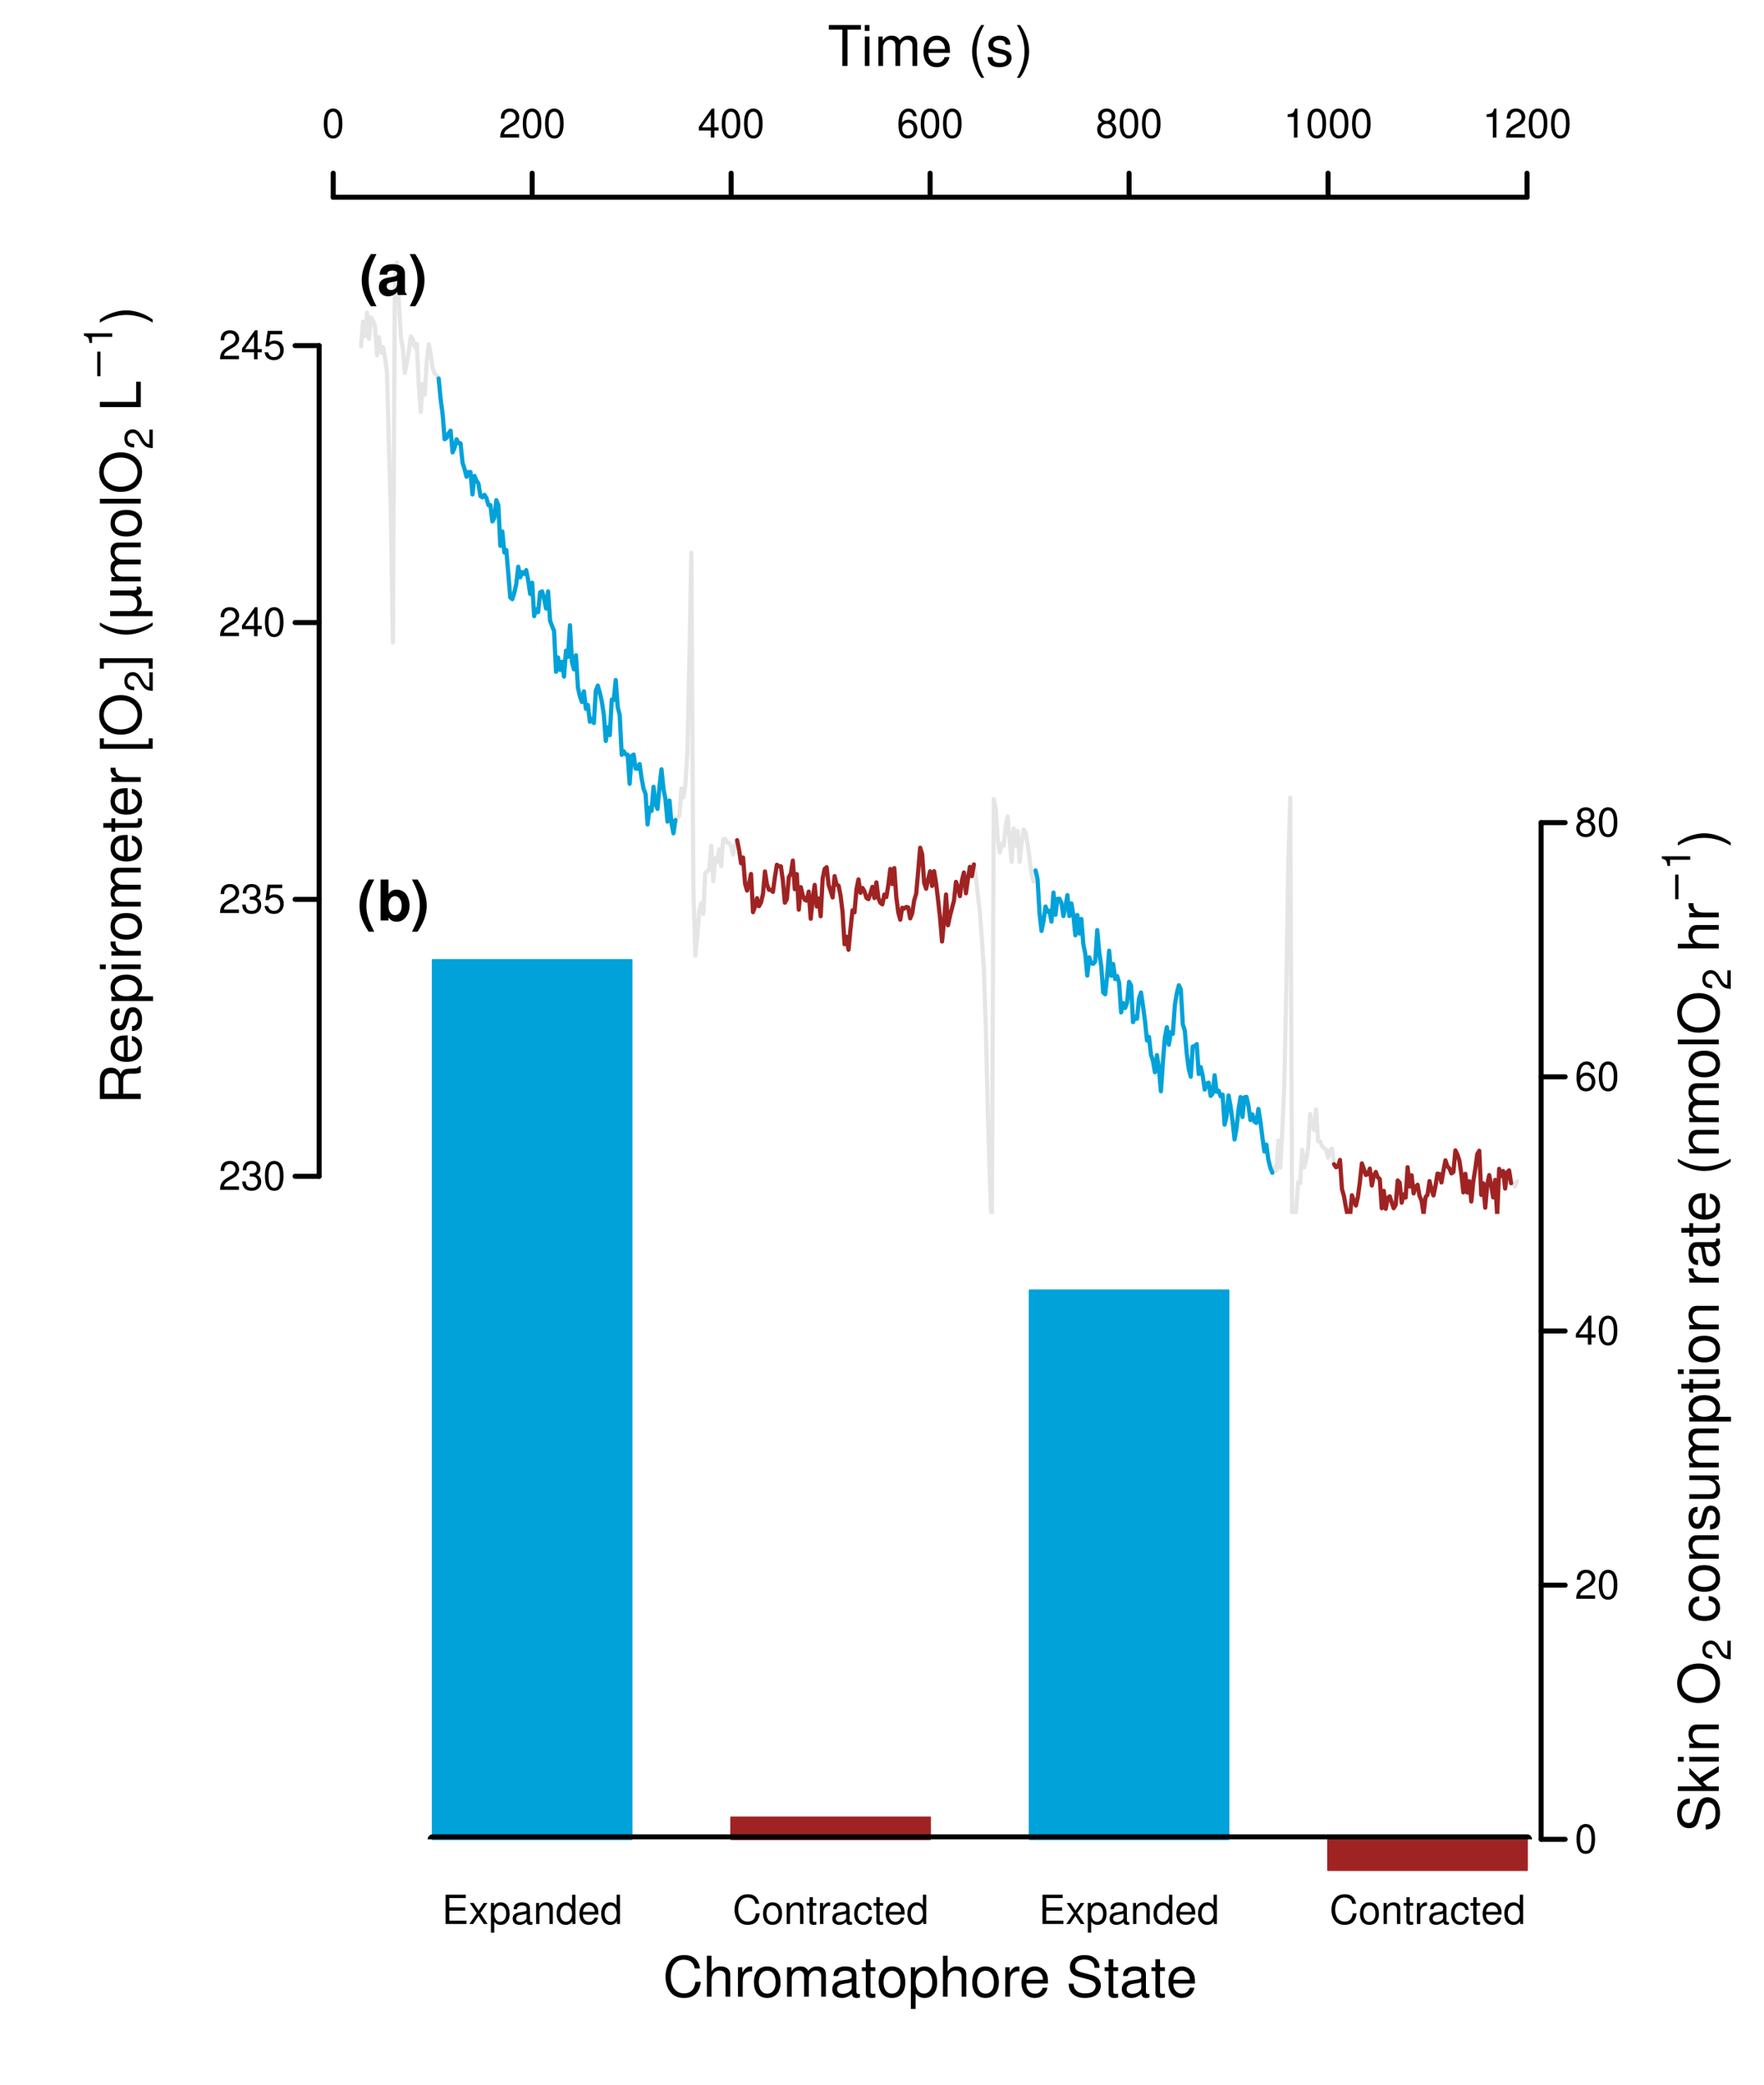 <?xml version="1.0" encoding="UTF-8"?>
<svg xmlns="http://www.w3.org/2000/svg" xmlns:xlink="http://www.w3.org/1999/xlink" width="792pt" height="936pt" viewBox="0 0 792 936" version="1.1">
<defs>
<g>
<symbol overflow="visible" id="glyph0-0">
<path style="stroke:none;" d=""/>
</symbol>
<symbol overflow="visible" id="glyph0-1">
<path style="stroke:none;" d="M 4.953 -13.016 C 3.766 -13.016 2.688 -12.469 2.016 -11.594 C 1.188 -10.438 0.781 -8.719 0.781 -6.297 C 0.781 -1.906 2.219 0.406 4.953 0.406 C 7.656 0.406 9.125 -1.906 9.125 -6.188 C 9.125 -8.719 8.734 -10.406 7.891 -11.594 C 7.219 -12.484 6.156 -13.016 4.953 -13.016 Z M 4.953 -11.609 C 6.656 -11.609 7.5 -9.859 7.5 -6.344 C 7.5 -2.625 6.672 -0.906 4.906 -0.906 C 3.234 -0.906 2.391 -2.703 2.391 -6.281 C 2.391 -9.859 3.234 -11.609 4.953 -11.609 Z M 4.953 -11.609 "/>
</symbol>
<symbol overflow="visible" id="glyph0-2">
<path style="stroke:none;" d="M 9.109 -1.562 L 2.391 -1.562 C 2.562 -2.641 3.125 -3.328 4.703 -4.281 L 6.5 -5.297 C 8.281 -6.281 9.203 -7.609 9.203 -9.219 C 9.203 -10.297 8.766 -11.297 8.016 -12 C 7.25 -12.688 6.312 -13.016 5.109 -13.016 C 3.484 -13.016 2.281 -12.438 1.578 -11.328 C 1.141 -10.641 0.938 -9.828 0.906 -8.516 L 2.484 -8.516 C 2.531 -9.391 2.641 -9.922 2.859 -10.344 C 3.281 -11.141 4.109 -11.625 5.062 -11.625 C 6.5 -11.625 7.578 -10.578 7.578 -9.188 C 7.578 -8.141 6.984 -7.234 5.844 -6.594 L 4.188 -5.609 C 1.531 -4.094 0.75 -2.859 0.609 -0.016 L 9.109 -0.016 Z M 9.109 -1.562 "/>
</symbol>
<symbol overflow="visible" id="glyph0-3">
<path style="stroke:none;" d="M 5.891 -3.156 L 5.891 0 L 7.469 0 L 7.469 -3.156 L 9.359 -3.156 L 9.359 -4.578 L 7.469 -4.578 L 7.469 -13.016 L 6.297 -13.016 L 0.5 -4.828 L 0.5 -3.156 Z M 5.891 -4.578 L 1.891 -4.578 L 5.891 -10.312 Z M 5.891 -4.578 "/>
</symbol>
<symbol overflow="visible" id="glyph0-4">
<path style="stroke:none;" d="M 8.969 -9.625 C 8.656 -11.75 7.297 -13.016 5.344 -13.016 C 3.938 -13.016 2.688 -12.328 1.922 -11.156 C 1.109 -9.875 0.781 -8.297 0.781 -5.938 C 0.781 -3.75 1.078 -2.359 1.859 -1.203 C 2.531 -0.141 3.656 0.406 5.062 0.406 C 7.484 0.406 9.234 -1.406 9.234 -3.938 C 9.234 -6.344 7.609 -8.031 5.328 -8.031 C 4.062 -8.031 3.078 -7.562 2.391 -6.609 C 2.406 -9.828 3.422 -11.609 5.234 -11.609 C 6.359 -11.609 7.125 -10.891 7.375 -9.625 Z M 5.125 -6.625 C 6.656 -6.625 7.609 -5.547 7.609 -3.812 C 7.609 -2.172 6.531 -0.984 5.078 -0.984 C 3.594 -0.984 2.484 -2.234 2.484 -3.891 C 2.484 -5.516 3.562 -6.625 5.125 -6.625 Z M 5.125 -6.625 "/>
</symbol>
<symbol overflow="visible" id="glyph0-5">
<path style="stroke:none;" d="M 7.031 -6.859 C 8.375 -7.672 8.781 -8.312 8.781 -9.547 C 8.781 -11.594 7.219 -13.016 4.953 -13.016 C 2.703 -13.016 1.109 -11.594 1.109 -9.562 C 1.109 -8.312 1.531 -7.688 2.844 -6.859 C 1.391 -6.125 0.672 -5.062 0.672 -3.625 C 0.672 -1.234 2.406 0.406 4.953 0.406 C 7.469 0.406 9.234 -1.234 9.234 -3.625 C 9.234 -5.062 8.516 -6.125 7.031 -6.859 Z M 4.953 -11.609 C 6.297 -11.609 7.156 -10.797 7.156 -9.5 C 7.156 -8.281 6.281 -7.469 4.953 -7.469 C 3.594 -7.469 2.734 -8.281 2.734 -9.547 C 2.734 -10.797 3.594 -11.609 4.953 -11.609 Z M 4.953 -6.141 C 6.531 -6.141 7.609 -5.094 7.609 -3.578 C 7.609 -2.016 6.547 -0.984 4.906 -0.984 C 3.359 -0.984 2.281 -2.047 2.281 -3.562 C 2.281 -5.109 3.344 -6.141 4.953 -6.141 Z M 4.953 -6.141 "/>
</symbol>
<symbol overflow="visible" id="glyph0-6">
<path style="stroke:none;" d="M 4.656 -9.266 L 4.656 0 L 6.25 0 L 6.25 -13.016 L 5.203 -13.016 C 4.641 -11.016 4.281 -10.75 1.844 -10.422 L 1.844 -9.266 Z M 4.656 -9.266 "/>
</symbol>
<symbol overflow="visible" id="glyph0-7">
<path style="stroke:none;" d="M 3.984 -6 L 4.844 -6 C 6.562 -6 7.484 -5.188 7.484 -3.625 C 7.484 -1.984 6.5 -0.984 4.859 -0.984 C 3.109 -0.984 2.266 -1.875 2.156 -3.781 L 0.578 -3.781 C 0.641 -2.734 0.828 -2.047 1.141 -1.469 C 1.797 -0.219 3.047 0.406 4.781 0.406 C 7.422 0.406 9.109 -1.172 9.109 -3.641 C 9.109 -5.297 8.484 -6.188 6.953 -6.734 C 8.141 -7.219 8.734 -8.125 8.734 -9.438 C 8.734 -11.656 7.266 -13.016 4.844 -13.016 C 2.266 -13.016 0.906 -11.578 0.844 -8.812 L 2.438 -8.812 C 2.453 -9.609 2.516 -10.062 2.719 -10.453 C 3.078 -11.203 3.875 -11.625 4.859 -11.625 C 6.266 -11.625 7.109 -10.781 7.109 -9.375 C 7.109 -8.453 6.781 -7.906 6.078 -7.594 C 5.656 -7.422 5.078 -7.344 3.984 -7.328 Z M 3.984 -6 "/>
</symbol>
<symbol overflow="visible" id="glyph0-8">
<path style="stroke:none;" d="M 8.562 -12.766 L 1.984 -12.766 L 1.031 -5.812 L 2.484 -5.812 C 3.219 -6.703 3.828 -7 4.844 -7 C 6.547 -7 7.609 -5.828 7.609 -3.938 C 7.609 -2.109 6.547 -0.984 4.828 -0.984 C 3.438 -0.984 2.594 -1.688 2.219 -3.125 L 0.625 -3.125 C 0.844 -2.094 1.031 -1.578 1.406 -1.109 C 2.125 -0.141 3.422 0.406 4.859 0.406 C 7.438 0.406 9.234 -1.453 9.234 -4.156 C 9.234 -6.672 7.562 -8.406 5.109 -8.406 C 4.219 -8.406 3.484 -8.172 2.75 -7.625 L 3.266 -11.203 L 8.562 -11.203 Z M 8.562 -12.766 "/>
</symbol>
<symbol overflow="visible" id="glyph0-9">
<path style="stroke:none;" d="M 3.297 -5.969 L 10.438 -5.969 L 10.438 -7.453 L 3.297 -7.453 L 3.297 -11.641 L 10.703 -11.641 L 10.703 -13.125 L 1.625 -13.125 L 1.625 0 L 11.031 0 L 11.031 -1.469 L 3.297 -1.469 Z M 3.297 -5.969 "/>
</symbol>
<symbol overflow="visible" id="glyph0-10">
<path style="stroke:none;" d="M 5.25 -4.875 L 8.422 -9.438 L 6.734 -9.438 L 4.469 -6.016 L 2.203 -9.438 L 0.484 -9.438 L 3.641 -4.812 L 0.312 0 L 2.016 0 L 4.406 -3.625 L 6.766 0 L 8.516 0 Z M 5.25 -4.875 "/>
</symbol>
<symbol overflow="visible" id="glyph0-11">
<path style="stroke:none;" d="M 0.969 3.922 L 2.484 3.922 L 2.484 -0.984 C 3.281 -0.016 4.156 0.406 5.375 0.406 C 7.828 0.406 9.406 -1.547 9.406 -4.547 C 9.406 -7.719 7.859 -9.703 5.359 -9.703 C 4.094 -9.703 3.062 -9.125 2.359 -8.016 L 2.359 -9.438 L 0.969 -9.438 Z M 5.109 -8.297 C 6.766 -8.297 7.844 -6.844 7.844 -4.594 C 7.844 -2.453 6.75 -0.984 5.109 -0.984 C 3.516 -0.984 2.484 -2.438 2.484 -4.641 C 2.484 -6.859 3.516 -8.297 5.109 -8.297 Z M 5.109 -8.297 "/>
</symbol>
<symbol overflow="visible" id="glyph0-12">
<path style="stroke:none;" d="M 9.625 -0.875 C 9.469 -0.844 9.391 -0.844 9.312 -0.844 C 8.781 -0.844 8.5 -1.109 8.5 -1.578 L 8.5 -7.125 C 8.5 -8.797 7.266 -9.703 4.953 -9.703 C 3.562 -9.703 2.469 -9.312 1.812 -8.609 C 1.391 -8.125 1.203 -7.578 1.172 -6.641 L 2.688 -6.641 C 2.812 -7.797 3.484 -8.312 4.891 -8.312 C 6.266 -8.312 7 -7.812 7 -6.906 L 7 -6.516 C 6.984 -5.875 6.656 -5.641 5.438 -5.469 C 3.312 -5.203 2.984 -5.125 2.406 -4.891 C 1.312 -4.422 0.75 -3.594 0.75 -2.375 C 0.75 -0.672 1.938 0.406 3.859 0.406 C 5.047 0.406 6 0 7.062 -0.969 C 7.156 0 7.625 0.406 8.609 0.406 C 8.922 0.406 9.125 0.375 9.625 0.25 Z M 7 -2.969 C 7 -2.469 6.859 -2.156 6.406 -1.75 C 5.797 -1.188 5.062 -0.906 4.172 -0.906 C 3 -0.906 2.328 -1.453 2.328 -2.406 C 2.328 -3.406 2.969 -3.906 4.594 -4.141 C 6.188 -4.359 6.5 -4.422 7 -4.656 Z M 7 -2.969 "/>
</symbol>
<symbol overflow="visible" id="glyph0-13">
<path style="stroke:none;" d="M 1.266 -9.438 L 1.266 0 L 2.766 0 L 2.766 -5.203 C 2.766 -7.125 3.781 -8.391 5.328 -8.391 C 6.516 -8.391 7.266 -7.672 7.266 -6.531 L 7.266 0 L 8.766 0 L 8.766 -7.125 C 8.766 -8.688 7.594 -9.703 5.781 -9.703 C 4.375 -9.703 3.469 -9.156 2.641 -7.844 L 2.641 -9.438 Z M 1.266 -9.438 "/>
</symbol>
<symbol overflow="visible" id="glyph0-14">
<path style="stroke:none;" d="M 8.906 -13.125 L 7.422 -13.125 L 7.422 -8.25 C 6.781 -9.203 5.781 -9.703 4.516 -9.703 C 2.062 -9.703 0.469 -7.734 0.469 -4.734 C 0.469 -1.547 2.016 0.406 4.578 0.406 C 5.875 0.406 6.766 -0.078 7.578 -1.234 L 7.578 0 L 8.906 0 Z M 4.766 -8.297 C 6.391 -8.297 7.422 -6.875 7.422 -4.609 C 7.422 -2.438 6.375 -0.984 4.781 -0.984 C 3.125 -0.984 2.031 -2.453 2.031 -4.641 C 2.031 -6.844 3.125 -8.297 4.766 -8.297 Z M 4.766 -8.297 "/>
</symbol>
<symbol overflow="visible" id="glyph0-15">
<path style="stroke:none;" d="M 9.234 -4.219 C 9.234 -5.656 9.125 -6.516 8.859 -7.219 C 8.25 -8.766 6.797 -9.703 5.047 -9.703 C 2.406 -9.703 0.719 -7.703 0.719 -4.594 C 0.719 -1.469 2.344 0.406 5 0.406 C 7.156 0.406 8.656 -0.812 9.031 -2.859 L 7.531 -2.859 C 7.109 -1.625 6.266 -0.969 5.062 -0.969 C 4.109 -0.969 3.297 -1.406 2.797 -2.203 C 2.438 -2.734 2.297 -3.281 2.281 -4.219 Z M 2.328 -5.438 C 2.453 -7.188 3.516 -8.312 5.016 -8.312 C 6.547 -8.312 7.609 -7.125 7.609 -5.438 Z M 2.328 -5.438 "/>
</symbol>
<symbol overflow="visible" id="glyph0-16">
<path style="stroke:none;" d="M 11.922 -9.047 C 11.391 -11.938 9.734 -13.344 6.859 -13.344 C 5.094 -13.344 3.672 -12.781 2.703 -11.703 C 1.516 -10.406 0.859 -8.531 0.859 -6.406 C 0.859 -4.25 1.531 -2.391 2.75 -1.109 C 3.781 -0.078 5.078 0.406 6.781 0.406 C 9.984 0.406 11.797 -1.312 12.188 -4.781 L 10.453 -4.781 C 10.312 -3.891 10.141 -3.281 9.859 -2.75 C 9.328 -1.672 8.203 -1.062 6.797 -1.062 C 4.188 -1.062 2.531 -3.156 2.531 -6.422 C 2.531 -9.797 4.109 -11.859 6.656 -11.859 C 7.719 -11.859 8.719 -11.562 9.25 -11.031 C 9.734 -10.578 10.016 -10.047 10.203 -9.047 Z M 11.922 -9.047 "/>
</symbol>
<symbol overflow="visible" id="glyph0-17">
<path style="stroke:none;" d="M 4.891 -9.703 C 2.234 -9.703 0.641 -7.812 0.641 -4.641 C 0.641 -1.453 2.234 0.406 4.906 0.406 C 7.578 0.406 9.188 -1.469 9.188 -4.578 C 9.188 -7.844 7.625 -9.703 4.891 -9.703 Z M 4.906 -8.312 C 6.609 -8.312 7.609 -6.938 7.609 -4.594 C 7.609 -2.359 6.562 -0.969 4.906 -0.969 C 3.234 -0.969 2.219 -2.359 2.219 -4.641 C 2.219 -6.938 3.234 -8.312 4.906 -8.312 Z M 4.906 -8.312 "/>
</symbol>
<symbol overflow="visible" id="glyph0-18">
<path style="stroke:none;" d="M 4.578 -9.438 L 3.031 -9.438 L 3.031 -12.031 L 1.531 -12.031 L 1.531 -9.438 L 0.25 -9.438 L 0.25 -8.203 L 1.531 -8.203 L 1.531 -1.078 C 1.531 -0.109 2.172 0.406 3.344 0.406 C 3.75 0.406 4.062 0.375 4.578 0.281 L 4.578 -0.969 C 4.359 -0.922 4.156 -0.906 3.859 -0.906 C 3.203 -0.906 3.031 -1.078 3.031 -1.75 L 3.031 -8.203 L 4.578 -8.203 Z M 4.578 -9.438 "/>
</symbol>
<symbol overflow="visible" id="glyph0-19">
<path style="stroke:none;" d="M 1.234 -9.438 L 1.234 0 L 2.75 0 L 2.75 -4.891 C 2.766 -7.156 3.703 -8.172 5.781 -8.125 L 5.781 -9.641 C 5.531 -9.688 5.375 -9.703 5.203 -9.703 C 4.234 -9.703 3.484 -9.125 2.625 -7.719 L 2.625 -9.438 Z M 1.234 -9.438 "/>
</symbol>
<symbol overflow="visible" id="glyph0-20">
<path style="stroke:none;" d="M 8.484 -6.266 C 8.406 -7.188 8.203 -7.781 7.844 -8.297 C 7.203 -9.188 6.062 -9.703 4.75 -9.703 C 2.203 -9.703 0.562 -7.688 0.562 -4.547 C 0.562 -1.516 2.172 0.406 4.734 0.406 C 6.984 0.406 8.406 -0.938 8.594 -3.234 L 7.078 -3.234 C 6.828 -1.734 6.047 -0.969 4.766 -0.969 C 3.109 -0.969 2.125 -2.328 2.125 -4.547 C 2.125 -6.906 3.094 -8.312 4.734 -8.312 C 6 -8.312 6.781 -7.578 6.969 -6.266 Z M 8.484 -6.266 "/>
</symbol>
<symbol overflow="visible" id="glyph1-0">
<path style="stroke:none;" d=""/>
</symbol>
<symbol overflow="visible" id="glyph1-1">
<path style="stroke:none;" d="M -7.906 -4.688 L -7.906 -10.734 C -7.906 -12.828 -6.906 -13.766 -4.641 -13.766 L -3 -13.734 C -1.859 -13.734 -0.75 -13.938 0 -14.266 L 0 -17.109 L -0.578 -17.109 C -1.188 -16.234 -1.844 -16.047 -4.281 -16 C -7.312 -15.984 -8.219 -15.5 -9.078 -13.516 C -10.109 -15.578 -11.344 -16.406 -13.453 -16.406 C -16.641 -16.406 -18.375 -14.438 -18.375 -10.812 L -18.375 -2.344 L 0 -2.344 L 0 -4.688 Z M -9.984 -4.688 L -16.312 -4.688 L -16.312 -10.359 C -16.312 -11.672 -16.109 -12.422 -15.594 -13 C -15.078 -13.641 -14.234 -13.969 -13.156 -13.969 C -10.969 -13.969 -9.984 -12.859 -9.984 -10.359 Z M -9.984 -4.688 "/>
</symbol>
<symbol overflow="visible" id="glyph1-2">
<path style="stroke:none;" d="M -5.891 -12.922 C -7.906 -12.922 -9.125 -12.781 -10.109 -12.406 C -12.281 -11.547 -13.578 -9.531 -13.578 -7.062 C -13.578 -3.375 -10.781 -1.016 -6.422 -1.016 C -2.062 -1.016 0.578 -3.281 0.578 -7 C 0.578 -10.031 -1.141 -12.125 -4 -12.656 L -4 -10.531 C -2.266 -9.953 -1.359 -8.766 -1.359 -7.078 C -1.359 -5.75 -1.969 -4.609 -3.078 -3.906 C -3.828 -3.406 -4.594 -3.219 -5.891 -3.203 Z M -7.609 -3.25 C -10.062 -3.422 -11.641 -4.922 -11.641 -7.031 C -11.641 -9.172 -9.984 -10.656 -7.609 -10.656 Z M -7.609 -3.25 "/>
</symbol>
<symbol overflow="visible" id="glyph1-3">
<path style="stroke:none;" d="M -9.531 -11.031 C -12.125 -11.016 -13.578 -9.297 -13.578 -6.25 C -13.578 -3.172 -12 -1.188 -9.547 -1.188 C -7.484 -1.188 -6.5 -2.25 -5.75 -5.375 L -5.266 -7.328 C -4.922 -8.797 -4.391 -9.375 -3.453 -9.375 C -2.188 -9.375 -1.359 -8.141 -1.359 -6.297 C -1.359 -5.172 -1.688 -4.203 -2.25 -3.672 C -2.625 -3.359 -3 -3.203 -3.938 -3.078 L -3.938 -0.859 C -0.875 -0.953 0.578 -2.672 0.578 -6.125 C 0.578 -9.453 -1.062 -11.562 -3.609 -11.562 C -5.562 -11.562 -6.656 -10.453 -7.281 -7.844 L -7.766 -5.828 C -8.172 -4.109 -8.719 -3.375 -9.656 -3.375 C -10.891 -3.375 -11.641 -4.469 -11.641 -6.172 C -11.641 -7.859 -10.906 -8.766 -9.531 -8.828 Z M -9.531 -11.031 "/>
</symbol>
<symbol overflow="visible" id="glyph1-4">
<path style="stroke:none;" d="M 5.5 -1.359 L 5.5 -3.484 L -1.391 -3.484 C -0.031 -4.594 0.578 -5.828 0.578 -7.531 C 0.578 -10.969 -2.172 -13.188 -6.375 -13.188 C -10.812 -13.188 -13.578 -11.016 -13.578 -7.516 C -13.578 -5.719 -12.781 -4.281 -11.219 -3.297 L -13.203 -3.297 L -13.203 -1.359 Z M -11.625 -7.156 C -11.625 -9.469 -9.578 -10.984 -6.422 -10.984 C -3.422 -10.984 -1.391 -9.453 -1.391 -7.156 C -1.391 -4.922 -3.406 -3.484 -6.5 -3.484 C -9.609 -3.484 -11.625 -4.922 -11.625 -7.156 Z M -11.625 -7.156 "/>
</symbol>
<symbol overflow="visible" id="glyph1-5">
<path style="stroke:none;" d="M -13.203 -3.781 L -13.203 -1.688 L 0 -1.688 L 0 -3.781 Z M -18.375 -3.781 L -18.375 -1.656 L -15.734 -1.656 L -15.734 -3.781 Z M -18.375 -3.781 "/>
</symbol>
<symbol overflow="visible" id="glyph1-6">
<path style="stroke:none;" d="M -13.203 -1.734 L 0 -1.734 L 0 -3.859 L -6.859 -3.859 C -10.031 -3.875 -11.438 -5.188 -11.359 -8.094 L -13.516 -8.094 C -13.562 -7.734 -13.578 -7.531 -13.578 -7.281 C -13.578 -5.922 -12.781 -4.891 -10.812 -3.672 L -13.203 -3.672 Z M -13.203 -1.734 "/>
</symbol>
<symbol overflow="visible" id="glyph1-7">
<path style="stroke:none;" d="M -13.578 -6.859 C -13.578 -3.125 -10.938 -0.906 -6.5 -0.906 C -2.047 -0.906 0.578 -3.125 0.578 -6.875 C 0.578 -10.609 -2.062 -12.859 -6.406 -12.859 C -10.984 -12.859 -13.578 -10.688 -13.578 -6.859 Z M -11.641 -6.875 C -11.641 -9.25 -9.703 -10.656 -6.422 -10.656 C -3.297 -10.656 -1.359 -9.203 -1.359 -6.875 C -1.359 -4.531 -3.297 -3.094 -6.5 -3.094 C -9.703 -3.094 -11.641 -4.531 -11.641 -6.875 Z M -11.641 -6.875 "/>
</symbol>
<symbol overflow="visible" id="glyph1-8">
<path style="stroke:none;" d="M -13.203 -1.766 L 0 -1.766 L 0 -3.875 L -8.297 -3.875 C -10.203 -3.875 -11.75 -5.266 -11.75 -6.984 C -11.75 -8.547 -10.781 -9.422 -9.094 -9.422 L 0 -9.422 L 0 -11.547 L -8.297 -11.547 C -10.203 -11.547 -11.75 -12.922 -11.75 -14.641 C -11.75 -16.188 -10.766 -17.094 -9.094 -17.094 L 0 -17.094 L 0 -19.203 L -9.906 -19.203 C -12.281 -19.203 -13.578 -17.844 -13.578 -15.375 C -13.578 -13.609 -13.062 -12.547 -11.562 -11.312 C -12.984 -10.531 -13.578 -9.469 -13.578 -7.766 C -13.578 -6 -12.922 -4.812 -11.344 -3.703 L -13.203 -3.703 Z M -13.203 -1.766 "/>
</symbol>
<symbol overflow="visible" id="glyph1-9">
<path style="stroke:none;" d="M -13.203 -6.406 L -13.203 -4.234 L -16.828 -4.234 L -16.828 -2.141 L -13.203 -2.141 L -13.203 -0.359 L -11.5 -0.359 L -11.5 -2.141 L -1.516 -2.141 C -0.156 -2.141 0.578 -3.047 0.578 -4.688 C 0.578 -5.25 0.531 -5.703 0.406 -6.406 L -1.359 -6.406 C -1.281 -6.094 -1.266 -5.828 -1.266 -5.391 C -1.266 -4.484 -1.516 -4.234 -2.438 -4.234 L -11.5 -4.234 L -11.5 -6.406 Z M -13.203 -6.406 "/>
</symbol>
<symbol overflow="visible" id="glyph1-10">
<path style="stroke:none;" d=""/>
</symbol>
<symbol overflow="visible" id="glyph1-11">
<path style="stroke:none;" d="M -18.375 -6.297 L -18.375 -1.609 L 5.344 -1.609 L 5.344 -6.297 L 3.531 -6.297 L 3.531 -3.703 L -16.562 -3.703 L -16.562 -6.297 Z M -18.375 -6.297 "/>
</symbol>
<symbol overflow="visible" id="glyph1-12">
<path style="stroke:none;" d="M -18.672 -9.797 C -18.672 -4.531 -14.797 -0.953 -9.047 -0.953 C -3.281 -0.953 0.578 -4.516 0.578 -9.828 C 0.578 -12.078 -0.094 -14.031 -1.359 -15.531 C -3.047 -17.516 -5.891 -18.703 -8.891 -18.703 C -14.812 -18.703 -18.672 -15.203 -18.672 -9.797 Z M -16.609 -9.797 C -16.609 -13.781 -13.609 -16.359 -8.953 -16.359 C -4.516 -16.359 -1.484 -13.703 -1.484 -9.828 C -1.484 -5.891 -4.516 -3.297 -9.047 -3.297 C -13.578 -3.297 -16.609 -5.891 -16.609 -9.797 Z M -16.609 -9.797 "/>
</symbol>
<symbol overflow="visible" id="glyph1-13">
<path style="stroke:none;" d="M 5.344 -0.578 L 5.344 -5.266 L -18.375 -5.266 L -18.375 -0.578 L -16.562 -0.578 L -16.562 -3.172 L 3.531 -3.172 L 3.531 -0.578 Z M 5.344 -0.578 "/>
</symbol>
<symbol overflow="visible" id="glyph1-14">
<path style="stroke:none;" d="M -18.375 -5.953 C -15.078 -3.422 -10.484 -1.844 -6.531 -1.844 C -2.547 -1.844 2.047 -3.422 5.344 -5.953 L 5.344 -7.328 C 1.734 -5.109 -2.5 -3.875 -6.531 -3.875 C -10.531 -3.875 -14.797 -5.109 -18.375 -7.328 Z M -18.375 -5.953 "/>
</symbol>
<symbol overflow="visible" id="glyph1-15">
<path style="stroke:none;" d="M -18.375 -3.828 L -18.375 -1.719 L 0 -1.719 L 0 -3.828 Z M -18.375 -3.828 "/>
</symbol>
<symbol overflow="visible" id="glyph1-16">
<path style="stroke:none;" d="M -18.375 -4.359 L -18.375 -2.016 L 0 -2.016 L 0 -13.438 L -2.062 -13.438 L -2.062 -4.359 Z M -18.375 -4.359 "/>
</symbol>
<symbol overflow="visible" id="glyph1-17">
<path style="stroke:none;" d="M 5.344 -2.344 C 2.047 -4.859 -2.547 -6.453 -6.5 -6.453 C -10.484 -6.453 -15.078 -4.859 -18.375 -2.344 L -18.375 -0.953 C -14.766 -3.172 -10.531 -4.406 -6.5 -4.406 C -2.5 -4.406 1.766 -3.172 5.344 -0.953 Z M 5.344 -2.344 "/>
</symbol>
<symbol overflow="visible" id="glyph1-18">
<path style="stroke:none;" d="M -12.984 -15.016 C -14.234 -15.016 -14.594 -14.953 -15.453 -14.547 C -17.562 -13.531 -18.672 -11.391 -18.672 -8.297 C -18.672 -4.266 -16.609 -1.766 -13.281 -1.766 C -11.031 -1.766 -9.625 -2.953 -9 -5.375 L -7.781 -9.938 C -7.188 -12.281 -6.25 -13.312 -4.812 -13.312 C -3.828 -13.312 -2.828 -12.781 -2.266 -12 C -1.734 -11.266 -1.484 -10.109 -1.484 -8.625 C -1.484 -6.609 -1.969 -5.266 -3.031 -4.391 C -3.828 -3.703 -4.719 -3.406 -5.844 -3.422 L -5.844 -1.203 C -4.156 -1.234 -3.047 -1.562 -2.047 -2.297 C -0.297 -3.547 0.578 -5.672 0.578 -8.469 C 0.578 -10.656 0.078 -12.453 -0.828 -13.641 C -1.812 -14.875 -3.453 -15.656 -5.047 -15.656 C -7.312 -15.656 -8.969 -14.234 -9.656 -11.75 L -10.891 -7.125 C -11.5 -4.922 -12.203 -4.109 -13.609 -4.109 C -15.469 -4.109 -16.703 -5.75 -16.703 -8.219 C -16.703 -11.141 -15.406 -12.781 -12.984 -12.797 Z M -12.984 -15.016 "/>
</symbol>
<symbol overflow="visible" id="glyph1-19">
<path style="stroke:none;" d="M -18.375 -3.547 L -18.375 -1.469 L 0 -1.469 L 0 -3.547 L -5.141 -3.547 L -7.156 -5.594 L 0 -10.062 L 0 -12.656 L -8.641 -7.266 L -13.203 -11.844 L -13.203 -9.156 L -7.609 -3.547 Z M -18.375 -3.547 "/>
</symbol>
<symbol overflow="visible" id="glyph1-20">
<path style="stroke:none;" d="M -13.203 -1.766 L 0 -1.766 L 0 -3.875 L -7.281 -3.875 C -9.984 -3.875 -11.75 -5.297 -11.75 -7.453 C -11.75 -9.125 -10.734 -10.188 -9.156 -10.188 L 0 -10.188 L 0 -12.281 L -9.984 -12.281 C -12.172 -12.281 -13.578 -10.641 -13.578 -8.094 C -13.578 -6.125 -12.828 -4.859 -10.984 -3.703 L -13.203 -3.703 Z M -13.203 -1.766 "/>
</symbol>
<symbol overflow="visible" id="glyph1-21">
<path style="stroke:none;" d="M -8.766 -11.875 C -10.062 -11.766 -10.891 -11.5 -11.625 -10.984 C -12.859 -10.078 -13.578 -8.5 -13.578 -6.656 C -13.578 -3.078 -10.766 -0.781 -6.375 -0.781 C -2.109 -0.781 0.578 -3.047 0.578 -6.625 C 0.578 -9.781 -1.312 -11.766 -4.531 -12.016 L -4.531 -9.906 C -2.422 -9.547 -1.359 -8.469 -1.359 -6.672 C -1.359 -4.359 -3.25 -2.969 -6.375 -2.969 C -9.672 -2.969 -11.641 -4.328 -11.641 -6.625 C -11.641 -8.391 -10.609 -9.5 -8.766 -9.75 Z M -8.766 -11.875 "/>
</symbol>
<symbol overflow="visible" id="glyph1-22">
<path style="stroke:none;" d="M 0 -12.141 L -13.203 -12.141 L -13.203 -10.062 L -5.719 -10.062 C -3.031 -10.062 -1.266 -8.641 -1.266 -6.453 C -1.266 -4.781 -2.266 -3.734 -3.859 -3.734 L -13.203 -3.734 L -13.203 -1.641 L -3.031 -1.641 C -0.828 -1.641 0.578 -3.281 0.578 -5.844 C 0.578 -7.781 -0.094 -9.016 -1.844 -10.25 L 0 -10.25 Z M 0 -12.141 "/>
</symbol>
<symbol overflow="visible" id="glyph1-23">
<path style="stroke:none;" d="M -1.234 -13.484 C -1.188 -13.25 -1.188 -13.156 -1.188 -13.031 C -1.188 -12.297 -1.562 -11.891 -2.219 -11.891 L -9.984 -11.891 C -12.328 -11.891 -13.578 -10.188 -13.578 -6.938 C -13.578 -4.984 -13.031 -3.453 -12.047 -2.547 C -11.359 -1.938 -10.609 -1.688 -9.297 -1.641 L -9.297 -3.75 C -10.906 -3.938 -11.641 -4.891 -11.641 -6.859 C -11.641 -8.766 -10.938 -9.797 -9.672 -9.797 L -9.125 -9.797 C -8.219 -9.781 -7.891 -9.328 -7.656 -7.609 C -7.281 -4.641 -7.188 -4.188 -6.859 -3.375 C -6.203 -1.844 -5.047 -1.062 -3.328 -1.062 C -0.938 -1.062 0.578 -2.719 0.578 -5.391 C 0.578 -7.062 0 -8.391 -1.359 -9.875 C 0 -10.031 0.578 -10.688 0.578 -12.047 C 0.578 -12.5 0.531 -12.781 0.359 -13.484 Z M -4.156 -9.797 C -3.453 -9.797 -3.031 -9.609 -2.438 -8.969 C -1.656 -8.109 -1.266 -7.078 -1.266 -5.844 C -1.266 -4.203 -2.047 -3.25 -3.375 -3.25 C -4.766 -3.25 -5.469 -4.156 -5.797 -6.422 C -6.094 -8.672 -6.203 -9.094 -6.531 -9.797 Z M -4.156 -9.797 "/>
</symbol>
<symbol overflow="visible" id="glyph1-24">
<path style="stroke:none;" d="M -18.375 -1.766 L 0 -1.766 L 0 -3.859 L -7.281 -3.859 C -9.984 -3.859 -11.75 -5.266 -11.75 -7.438 C -11.75 -8.141 -11.547 -8.797 -11.172 -9.297 C -10.719 -9.906 -10.078 -10.156 -9.156 -10.156 L 0 -10.156 L 0 -12.25 L -9.984 -12.25 C -12.203 -12.25 -13.578 -10.656 -13.578 -8.094 C -13.578 -6.219 -13 -5.094 -11.391 -3.859 L -18.375 -3.859 Z M -18.375 -1.766 "/>
</symbol>
<symbol overflow="visible" id="glyph2-0">
<path style="stroke:none;" d=""/>
</symbol>
<symbol overflow="visible" id="glyph2-1">
<path style="stroke:none;" d="M -1.531 -8.922 L -1.531 -2.344 C -2.594 -2.5 -3.266 -3.062 -4.203 -4.609 L -5.188 -6.375 C -6.156 -8.109 -7.469 -9.016 -9.031 -9.016 C -10.094 -9.016 -11.078 -8.594 -11.766 -7.844 C -12.438 -7.109 -12.75 -6.188 -12.75 -5.016 C -12.75 -3.422 -12.188 -2.234 -11.094 -1.547 C -10.422 -1.109 -9.625 -0.922 -8.344 -0.875 L -8.344 -2.438 C -9.203 -2.484 -9.719 -2.594 -10.141 -2.812 C -10.922 -3.203 -11.391 -4.016 -11.391 -4.953 C -11.391 -6.375 -10.375 -7.422 -9 -7.422 C -7.969 -7.422 -7.094 -6.844 -6.453 -5.734 L -5.5 -4.109 C -4 -1.5 -2.812 -0.734 -0.016 -0.594 L -0.016 -8.922 Z M -1.531 -8.922 "/>
</symbol>
<symbol overflow="visible" id="glyph2-2">
<path style="stroke:none;" d="M -9.078 -4.562 L 0 -4.562 L 0 -6.125 L -12.75 -6.125 L -12.75 -5.094 C -10.797 -4.547 -10.531 -4.203 -10.219 -1.797 L -9.078 -1.797 Z M -9.078 -4.562 "/>
</symbol>
<symbol overflow="visible" id="glyph3-0">
<path style="stroke:none;" d="M 4.453 -1.25 L -17.766 -1.25 L -17.766 -13.859 L 4.453 -13.859 Z M 3.047 -2.672 L 3.047 -12.453 L -16.359 -12.453 L -16.359 -2.672 Z M 3.047 -2.672 "/>
</symbol>
<symbol overflow="visible" id="glyph3-1">
<path style="stroke:none;" d="M 5.25 -2.141 L -13.781 -2.141 L -13.781 -4.406 L -5.219 -4.406 C -4.031 -4.406 -3.129 -4.688 -2.516 -5.25 C -1.91 -5.82 -1.609 -6.66 -1.609 -7.766 C -1.609 -8.984 -1.953 -9.895 -2.641 -10.5 C -3.328 -11.113 -4.363 -11.422 -5.75 -11.422 L -13.781 -11.422 L -13.781 -13.688 L -3.172 -13.688 C -2.68 -13.688 -2.316 -13.754 -2.078 -13.891 C -1.848 -14.035 -1.734 -14.266 -1.734 -14.578 C -1.734 -14.648 -1.754 -14.75 -1.797 -14.875 C -1.848 -15.008 -1.922 -15.191 -2.016 -15.422 L -0.203 -15.422 C -0.004 -15.086 0.133 -14.77 0.219 -14.469 C 0.312 -14.164 0.359 -13.875 0.359 -13.594 C 0.359 -13.02 0.195 -12.566 -0.125 -12.234 C -0.445 -11.898 -0.938 -11.672 -1.594 -11.547 C -0.938 -11.129 -0.445 -10.625 -0.125 -10.031 C 0.195 -9.438 0.359 -8.738 0.359 -7.938 C 0.359 -7.102 0.195 -6.391 -0.125 -5.797 C -0.445 -5.211 -0.926 -4.75 -1.562 -4.406 L 5.25 -4.406 Z M 5.25 -2.141 "/>
</symbol>
<symbol overflow="visible" id="glyph4-0">
<path style="stroke:none;" d="M 3.125 -0.875 L -12.438 -0.875 L -12.438 -9.703 L 3.125 -9.703 Z M 2.141 -1.875 L 2.141 -8.719 L -11.453 -8.719 L -11.453 -1.875 Z M 2.141 -1.875 "/>
</symbol>
<symbol overflow="visible" id="glyph4-1">
<path style="stroke:none;" d="M -6.266 -1.875 L -6.266 -12.906 L -4.797 -12.906 L -4.797 -1.875 Z M -6.266 -1.875 "/>
</symbol>
<symbol overflow="visible" id="glyph5-0">
<path style="stroke:none;" d=""/>
</symbol>
<symbol overflow="visible" id="glyph5-1">
<path style="stroke:none;" d="M 8.922 -16.312 L 14.953 -16.312 L 14.953 -18.375 L 0.531 -18.375 L 0.531 -16.312 L 6.578 -16.312 L 6.578 0 L 8.922 0 Z M 8.922 -16.312 "/>
</symbol>
<symbol overflow="visible" id="glyph5-2">
<path style="stroke:none;" d="M 3.781 -13.203 L 1.688 -13.203 L 1.688 0 L 3.781 0 Z M 3.781 -18.375 L 1.656 -18.375 L 1.656 -15.734 L 3.781 -15.734 Z M 3.781 -18.375 "/>
</symbol>
<symbol overflow="visible" id="glyph5-3">
<path style="stroke:none;" d="M 1.766 -13.203 L 1.766 0 L 3.875 0 L 3.875 -8.297 C 3.875 -10.203 5.266 -11.75 6.984 -11.75 C 8.547 -11.75 9.422 -10.781 9.422 -9.094 L 9.422 0 L 11.547 0 L 11.547 -8.297 C 11.547 -10.203 12.922 -11.75 14.641 -11.75 C 16.188 -11.75 17.094 -10.766 17.094 -9.094 L 17.094 0 L 19.203 0 L 19.203 -9.906 C 19.203 -12.281 17.844 -13.578 15.375 -13.578 C 13.609 -13.578 12.547 -13.062 11.312 -11.562 C 10.531 -12.984 9.469 -13.578 7.766 -13.578 C 6 -13.578 4.812 -12.922 3.703 -11.344 L 3.703 -13.203 Z M 1.766 -13.203 "/>
</symbol>
<symbol overflow="visible" id="glyph5-4">
<path style="stroke:none;" d="M 12.922 -5.891 C 12.922 -7.906 12.781 -9.125 12.406 -10.109 C 11.547 -12.281 9.531 -13.578 7.062 -13.578 C 3.375 -13.578 1.016 -10.781 1.016 -6.422 C 1.016 -2.062 3.281 0.578 7 0.578 C 10.031 0.578 12.125 -1.141 12.656 -4 L 10.531 -4 C 9.953 -2.266 8.766 -1.359 7.078 -1.359 C 5.75 -1.359 4.609 -1.969 3.906 -3.078 C 3.406 -3.828 3.219 -4.594 3.203 -5.891 Z M 3.25 -7.609 C 3.422 -10.062 4.922 -11.641 7.031 -11.641 C 9.172 -11.641 10.656 -9.984 10.656 -7.609 Z M 3.25 -7.609 "/>
</symbol>
<symbol overflow="visible" id="glyph5-5">
<path style="stroke:none;" d=""/>
</symbol>
<symbol overflow="visible" id="glyph5-6">
<path style="stroke:none;" d="M 5.953 -18.375 C 3.422 -15.078 1.844 -10.484 1.844 -6.531 C 1.844 -2.547 3.422 2.047 5.953 5.344 L 7.328 5.344 C 5.109 1.734 3.875 -2.5 3.875 -6.531 C 3.875 -10.531 5.109 -14.797 7.328 -18.375 Z M 5.953 -18.375 "/>
</symbol>
<symbol overflow="visible" id="glyph5-7">
<path style="stroke:none;" d="M 11.031 -9.531 C 11.016 -12.125 9.297 -13.578 6.25 -13.578 C 3.172 -13.578 1.188 -12 1.188 -9.547 C 1.188 -7.484 2.25 -6.5 5.375 -5.75 L 7.328 -5.266 C 8.797 -4.922 9.375 -4.391 9.375 -3.453 C 9.375 -2.188 8.141 -1.359 6.297 -1.359 C 5.172 -1.359 4.203 -1.688 3.672 -2.25 C 3.359 -2.625 3.203 -3 3.078 -3.938 L 0.859 -3.938 C 0.953 -0.875 2.672 0.578 6.125 0.578 C 9.453 0.578 11.562 -1.062 11.562 -3.609 C 11.562 -5.562 10.453 -6.656 7.844 -7.281 L 5.828 -7.766 C 4.109 -8.172 3.375 -8.719 3.375 -9.656 C 3.375 -10.891 4.469 -11.641 6.172 -11.641 C 7.859 -11.641 8.766 -10.906 8.828 -9.531 Z M 11.031 -9.531 "/>
</symbol>
<symbol overflow="visible" id="glyph5-8">
<path style="stroke:none;" d="M 2.344 5.344 C 4.859 2.047 6.453 -2.547 6.453 -6.5 C 6.453 -10.484 4.859 -15.078 2.344 -18.375 L 0.953 -18.375 C 3.172 -14.766 4.406 -10.531 4.406 -6.5 C 4.406 -2.5 3.172 1.766 0.953 5.344 Z M 2.344 5.344 "/>
</symbol>
<symbol overflow="visible" id="glyph5-9">
<path style="stroke:none;" d="M 16.688 -12.672 C 15.953 -16.703 13.641 -18.672 9.609 -18.672 C 7.125 -18.672 5.141 -17.891 3.781 -16.375 C 2.109 -14.562 1.203 -11.953 1.203 -8.969 C 1.203 -5.953 2.141 -3.359 3.859 -1.562 C 5.297 -0.094 7.109 0.578 9.5 0.578 C 13.984 0.578 16.516 -1.844 17.062 -6.703 L 14.641 -6.703 C 14.438 -5.438 14.188 -4.594 13.812 -3.859 C 13.062 -2.344 11.5 -1.484 9.531 -1.484 C 5.875 -1.484 3.547 -4.406 3.547 -9 C 3.547 -13.703 5.75 -16.609 9.328 -16.609 C 10.812 -16.609 12.203 -16.188 12.953 -15.453 C 13.641 -14.812 14.016 -14.062 14.297 -12.672 Z M 16.688 -12.672 "/>
</symbol>
<symbol overflow="visible" id="glyph5-10">
<path style="stroke:none;" d="M 1.766 -18.375 L 1.766 0 L 3.859 0 L 3.859 -7.281 C 3.859 -9.984 5.266 -11.75 7.438 -11.75 C 8.141 -11.75 8.797 -11.547 9.297 -11.172 C 9.906 -10.719 10.156 -10.078 10.156 -9.156 L 10.156 0 L 12.25 0 L 12.25 -9.984 C 12.25 -12.203 10.656 -13.578 8.094 -13.578 C 6.219 -13.578 5.094 -13 3.859 -11.391 L 3.859 -18.375 Z M 1.766 -18.375 "/>
</symbol>
<symbol overflow="visible" id="glyph5-11">
<path style="stroke:none;" d="M 1.734 -13.203 L 1.734 0 L 3.859 0 L 3.859 -6.859 C 3.875 -10.031 5.188 -11.438 8.094 -11.359 L 8.094 -13.516 C 7.734 -13.562 7.531 -13.578 7.281 -13.578 C 5.922 -13.578 4.891 -12.781 3.672 -10.812 L 3.672 -13.203 Z M 1.734 -13.203 "/>
</symbol>
<symbol overflow="visible" id="glyph5-12">
<path style="stroke:none;" d="M 6.859 -13.578 C 3.125 -13.578 0.906 -10.938 0.906 -6.5 C 0.906 -2.047 3.125 0.578 6.875 0.578 C 10.609 0.578 12.859 -2.062 12.859 -6.406 C 12.859 -10.984 10.688 -13.578 6.859 -13.578 Z M 6.875 -11.641 C 9.25 -11.641 10.656 -9.703 10.656 -6.422 C 10.656 -3.297 9.203 -1.359 6.875 -1.359 C 4.531 -1.359 3.094 -3.297 3.094 -6.5 C 3.094 -9.703 4.531 -11.641 6.875 -11.641 Z M 6.875 -11.641 "/>
</symbol>
<symbol overflow="visible" id="glyph5-13">
<path style="stroke:none;" d="M 13.484 -1.234 C 13.25 -1.188 13.156 -1.188 13.031 -1.188 C 12.297 -1.188 11.891 -1.562 11.891 -2.219 L 11.891 -9.984 C 11.891 -12.328 10.188 -13.578 6.938 -13.578 C 4.984 -13.578 3.453 -13.031 2.547 -12.047 C 1.938 -11.359 1.688 -10.609 1.641 -9.297 L 3.75 -9.297 C 3.938 -10.906 4.891 -11.641 6.859 -11.641 C 8.766 -11.641 9.797 -10.938 9.797 -9.672 L 9.797 -9.125 C 9.781 -8.219 9.328 -7.891 7.609 -7.656 C 4.641 -7.281 4.188 -7.188 3.375 -6.859 C 1.844 -6.203 1.062 -5.047 1.062 -3.328 C 1.062 -0.938 2.719 0.578 5.391 0.578 C 7.062 0.578 8.391 0 9.875 -1.359 C 10.031 0 10.688 0.578 12.047 0.578 C 12.5 0.578 12.781 0.531 13.484 0.359 Z M 9.797 -4.156 C 9.797 -3.453 9.609 -3.031 8.969 -2.438 C 8.109 -1.656 7.078 -1.266 5.844 -1.266 C 4.203 -1.266 3.25 -2.047 3.25 -3.375 C 3.25 -4.766 4.156 -5.469 6.422 -5.797 C 8.672 -6.094 9.094 -6.203 9.797 -6.531 Z M 9.797 -4.156 "/>
</symbol>
<symbol overflow="visible" id="glyph5-14">
<path style="stroke:none;" d="M 6.406 -13.203 L 4.234 -13.203 L 4.234 -16.828 L 2.141 -16.828 L 2.141 -13.203 L 0.359 -13.203 L 0.359 -11.5 L 2.141 -11.5 L 2.141 -1.516 C 2.141 -0.156 3.047 0.578 4.688 0.578 C 5.25 0.578 5.703 0.531 6.406 0.406 L 6.406 -1.359 C 6.094 -1.281 5.828 -1.266 5.391 -1.266 C 4.484 -1.266 4.234 -1.516 4.234 -2.438 L 4.234 -11.5 L 6.406 -11.5 Z M 6.406 -13.203 "/>
</symbol>
<symbol overflow="visible" id="glyph5-15">
<path style="stroke:none;" d="M 1.359 5.5 L 3.484 5.5 L 3.484 -1.391 C 4.594 -0.031 5.828 0.578 7.531 0.578 C 10.969 0.578 13.188 -2.172 13.188 -6.375 C 13.188 -10.812 11.016 -13.578 7.516 -13.578 C 5.719 -13.578 4.281 -12.781 3.297 -11.219 L 3.297 -13.203 L 1.359 -13.203 Z M 7.156 -11.625 C 9.469 -11.625 10.984 -9.578 10.984 -6.422 C 10.984 -3.422 9.453 -1.391 7.156 -1.391 C 4.922 -1.391 3.484 -3.406 3.484 -6.5 C 3.484 -9.609 4.922 -11.625 7.156 -11.625 Z M 7.156 -11.625 "/>
</symbol>
<symbol overflow="visible" id="glyph5-16">
<path style="stroke:none;" d="M 15.016 -12.984 C 15.016 -14.234 14.953 -14.594 14.547 -15.453 C 13.531 -17.562 11.391 -18.672 8.297 -18.672 C 4.266 -18.672 1.766 -16.609 1.766 -13.281 C 1.766 -11.031 2.953 -9.625 5.375 -9 L 9.938 -7.781 C 12.281 -7.188 13.312 -6.25 13.312 -4.812 C 13.312 -3.828 12.781 -2.828 12 -2.266 C 11.266 -1.734 10.109 -1.484 8.625 -1.484 C 6.609 -1.484 5.266 -1.969 4.391 -3.031 C 3.703 -3.828 3.406 -4.719 3.422 -5.844 L 1.203 -5.844 C 1.234 -4.156 1.562 -3.047 2.297 -2.047 C 3.547 -0.297 5.672 0.578 8.469 0.578 C 10.656 0.578 12.453 0.078 13.641 -0.828 C 14.875 -1.812 15.656 -3.453 15.656 -5.047 C 15.656 -7.312 14.234 -8.969 11.75 -9.656 L 7.125 -10.891 C 4.922 -11.5 4.109 -12.203 4.109 -13.609 C 4.109 -15.469 5.75 -16.703 8.219 -16.703 C 11.141 -16.703 12.781 -15.406 12.797 -12.984 Z M 15.016 -12.984 "/>
</symbol>
<symbol overflow="visible" id="glyph6-0">
<path style="stroke:none;" d=""/>
</symbol>
<symbol overflow="visible" id="glyph6-1">
<path style="stroke:none;" d="M 5.109 -18.375 C 2.219 -13.984 1.016 -10.562 1.016 -6.672 C 1.016 -2.766 2.219 0.656 5.109 5.047 L 7.641 5.047 C 4.938 -0.156 4.109 -2.953 4.109 -6.672 C 4.109 -10.391 4.969 -13.234 7.641 -18.375 Z M 5.109 -18.375 "/>
</symbol>
<symbol overflow="visible" id="glyph6-2">
<path style="stroke:none;" d="M 13.203 -0.422 C 12.609 -1.016 12.406 -1.406 12.406 -2.094 L 12.406 -9.656 C 12.406 -12.422 10.516 -13.844 6.828 -13.844 C 3.156 -13.844 1.234 -12.281 1.016 -9.125 L 4.406 -9.125 C 4.594 -10.531 5.172 -10.984 6.906 -10.984 C 8.266 -10.984 8.953 -10.531 8.953 -9.625 C 8.953 -9.172 8.719 -8.797 8.344 -8.562 C 7.859 -8.312 7.859 -8.312 6.125 -8.047 L 4.719 -7.781 C 2.016 -7.328 0.703 -5.953 0.703 -3.5 C 0.703 -1.062 2.344 0.578 4.844 0.578 C 6.344 0.578 7.719 -0.047 8.969 -1.359 C 8.969 -0.656 9.047 -0.406 9.375 0 L 13.203 0 Z M 8.953 -5.469 C 8.953 -3.422 7.938 -2.266 6.156 -2.266 C 4.969 -2.266 4.234 -2.891 4.234 -3.906 C 4.234 -4.969 4.781 -5.469 6.25 -5.766 L 7.453 -6 C 8.391 -6.172 8.547 -6.219 8.953 -6.422 Z M 8.953 -5.469 "/>
</symbol>
<symbol overflow="visible" id="glyph6-3">
<path style="stroke:none;" d="M 3.078 5.047 C 5.969 0.656 7.188 -2.766 7.188 -6.656 C 7.188 -10.562 5.969 -13.984 3.078 -18.375 L 0.547 -18.375 C 3.25 -13.188 4.078 -10.391 4.078 -6.656 C 4.078 -2.953 3.219 -0.094 0.547 5.047 Z M 3.078 5.047 "/>
</symbol>
<symbol overflow="visible" id="glyph6-4">
<path style="stroke:none;" d="M 1.484 -18.375 L 1.484 0 L 5.016 0 L 5.016 -1.391 C 5.875 -0.047 7.062 0.578 8.766 0.578 C 12.016 0.578 14.484 -2.516 14.484 -6.625 C 14.484 -8.469 13.938 -10.328 13.031 -11.641 C 12.094 -12.984 10.438 -13.844 8.766 -13.844 C 7.062 -13.844 5.875 -13.203 5.016 -11.844 L 5.016 -18.375 Z M 7.984 -10.891 C 9.734 -10.891 10.969 -9.125 10.969 -6.609 C 10.969 -4.109 9.75 -2.375 7.984 -2.375 C 6.203 -2.375 5.016 -4.062 5.016 -6.672 C 5.016 -9.172 6.219 -10.891 7.984 -10.891 Z M 7.984 -10.891 "/>
</symbol>
</g>
<clipPath id="clip1">
  <path d="M 160 116 L 683 116 L 683 545.039 L 160 545.039 Z M 160 116 "/>
</clipPath>
<clipPath id="clip2">
  <path d="M 161 116 L 683 116 L 683 545.039 L 161 545.039 Z M 161 116 "/>
</clipPath>
<clipPath id="clip3">
  <path d="M 598 515 L 680 515 L 680 545.039 L 598 545.039 Z M 598 515 "/>
</clipPath>
<clipPath id="clip4">
  <path d="M 192 823 L 688 823 L 688 825.84 L 192 825.84 Z M 192 823 "/>
</clipPath>
</defs>
<g id="surface43">
<rect x="0" y="0" width="792" height="936" style="fill:rgb(100%,100%,100%);fill-opacity:1;stroke:none;"/>
<g clip-path="url(#clip1)" clip-rule="nonzero">
<path style="fill:none;stroke-width:2.25;stroke-linecap:round;stroke-linejoin:round;stroke:rgb(100%,100%,100%);stroke-opacity:1;stroke-miterlimit:10;" d="M 162.105 155.508 L 163 144.414 L 163.895 150.965 L 164.785 140.41 L 165.68 152.137 L 166.574 142.465 L 167.465 144.145 L 168.359 146.367 L 169.254 159.555 L 170.148 151.371 L 171.039 158.258 L 171.934 155.812 L 172.828 160.504 L 173.719 166.977 L 174.613 200.027 L 175.508 230.977 L 176.398 288.438 L 177.293 124.488 L 178.188 117.883 L 179.078 135.332 L 179.973 151.223 L 180.867 156.359 L 181.762 167.516 L 182.652 162.863 L 183.547 157.707 L 184.441 151.02 L 185.332 152.172 L 186.227 155.801 L 187.121 154.383 L 188.012 172.996 L 188.906 184.922 L 189.801 172.289 L 190.691 177.215 L 191.586 162.762 L 192.48 154.535 L 193.375 158.957 L 194.266 165.359 L 195.16 167.766 L 196.055 168.516 L 196.945 169.934 L 197.84 179.18 L 198.734 185.996 L 199.625 197.199 L 200.52 196.582 L 201.414 194.484 L 202.309 193.367 L 203.199 203.109 L 204.094 201.055 L 204.988 197.234 L 205.879 198.973 L 206.773 199.039 L 207.668 207.723 L 208.559 210.465 L 209.453 214.062 L 210.348 211.957 L 211.238 211.961 L 212.133 221.992 L 213.027 213.672 L 213.922 215.848 L 214.812 217.102 L 215.707 222.762 L 216.602 223.309 L 217.492 222.148 L 218.387 223.551 L 219.281 226.785 L 220.172 226.766 L 221.066 234.105 L 221.961 232.543 L 222.852 224.57 L 223.746 226.871 L 224.641 245.07 L 225.535 238.645 L 226.426 248.059 L 227.32 246.953 L 228.215 257.484 L 229.105 268.25 L 230 269.016 L 230.895 266.234 L 231.785 262.242 L 232.68 254.453 L 233.574 259.188 L 234.465 256.891 L 235.359 257.707 L 236.254 255.984 L 237.148 260.559 L 238.039 266.691 L 238.934 261.648 L 239.828 276.641 L 240.719 273.574 L 241.613 274.852 L 242.512 265.949 L 243.398 265.508 L 244.293 268.715 L 245.188 273.23 L 246.078 265.531 L 246.973 278.684 L 247.867 281.117 L 248.762 283.254 L 249.652 301.617 L 250.547 295.195 L 251.441 300.816 L 252.332 297.133 L 253.227 303.773 L 254.121 292.152 L 255.012 294.938 L 255.906 280.727 L 256.801 297.277 L 257.691 300.535 L 258.586 294.203 L 259.48 308.723 L 260.375 312.746 L 261.266 315.188 L 262.16 310.406 L 263.055 318.25 L 263.945 316.52 L 264.84 324.059 L 265.734 322.707 L 266.625 324.617 L 267.52 310.102 L 268.414 307.812 L 269.309 311.098 L 270.199 314.891 L 271.094 320.859 L 271.988 332.695 L 272.879 326.484 L 273.773 330.066 L 274.668 314.105 L 275.559 314.355 L 276.453 305.305 L 277.348 317.562 L 278.238 320.91 L 279.133 338.902 L 280.027 337.305 L 280.922 338.738 L 281.812 338.84 L 282.707 351.91 L 283.602 339.418 L 284.492 338.781 L 285.387 345.082 L 286.281 345.168 L 287.172 343.035 L 288.066 349.484 L 288.961 354.152 L 289.852 356.539 L 290.746 370.168 L 291.641 362.66 L 292.535 364.117 L 293.426 353.25 L 294.32 360.973 L 295.215 363.219 L 296.105 353 L 297 345.406 L 297.895 354.402 L 298.785 358.82 L 299.68 368.895 L 300.574 359.449 L 301.465 369.344 L 302.359 374.141 L 303.254 368.16 L 304.148 367.488 L 305.039 366.141 L 305.934 353.973 L 306.828 357.961 L 307.719 352.367 L 308.613 338.109 L 309.508 296.25 L 310.398 248.152 L 311.293 398.727 L 312.188 429.066 L 313.078 420.348 L 313.973 408.762 L 314.867 405.461 L 315.762 410.34 L 316.652 391.824 L 317.547 391.348 L 318.441 390.188 L 319.332 379.723 L 320.227 395.648 L 321.121 385.266 L 322.012 386.91 L 322.906 381.254 L 323.801 388.879 L 324.691 376.883 L 325.586 376.73 L 326.48 378.355 L 327.375 378.512 L 328.266 380.004 L 329.16 383.707 L 330.055 379.109 L 330.945 377.234 L 331.84 381.66 L 332.734 387.625 L 333.625 385.023 L 334.52 396.77 L 335.414 399.859 L 336.309 396.992 L 337.199 392.406 L 338.094 409.562 L 338.988 407.047 L 339.879 403.266 L 340.773 406.879 L 341.668 405.223 L 342.559 401.43 L 343.453 391.285 L 344.348 397.004 L 345.238 399.508 L 346.133 399.551 L 347.027 400.434 L 347.922 393.816 L 348.812 388.27 L 349.707 388.945 L 350.602 388.973 L 351.492 395.324 L 352.387 405.309 L 353.281 403.699 L 354.172 393.773 L 355.066 392.27 L 355.961 386.406 L 356.852 399.223 L 357.746 392.461 L 358.641 408.418 L 359.535 398.309 L 360.426 402.004 L 361.32 404.016 L 362.215 404.402 L 363.105 400.324 L 364 412.516 L 364.895 403.457 L 365.785 397.305 L 366.68 407.016 L 367.574 403.414 L 368.465 411.375 L 369.359 394.398 L 370.254 390.148 L 371.148 389.367 L 372.039 397.359 L 372.934 399.953 L 373.828 402.941 L 374.719 393.371 L 375.613 397.164 L 376.508 397.668 L 377.398 402.078 L 378.293 409.434 L 379.188 423.957 L 380.078 420.594 L 380.973 426.438 L 381.867 416.934 L 382.762 408.715 L 383.652 409.629 L 384.547 399.211 L 385.441 394.844 L 386.332 400.898 L 387.227 398.684 L 388.121 400.148 L 389.012 403.129 L 389.906 403.73 L 390.801 401.137 L 391.691 398.18 L 392.586 403.23 L 393.48 396.18 L 394.375 403.211 L 395.266 405.371 L 396.16 406.062 L 397.055 401.621 L 397.945 402.773 L 398.84 397.402 L 399.734 390.152 L 400.625 396.93 L 401.52 389.746 L 402.414 402.738 L 403.309 409.652 L 404.199 412.941 L 405.094 407.562 L 405.988 407.945 L 406.879 407.207 L 407.773 407.434 L 408.668 412.352 L 409.559 410.043 L 410.453 404.258 L 411.348 401.27 L 412.238 391.285 L 413.133 380.637 L 414.027 383.477 L 414.922 396.387 L 415.812 399.047 L 416.707 394.789 L 417.602 391.223 L 418.492 397.785 L 419.387 391.148 L 420.281 396.648 L 421.172 403.992 L 422.066 412.027 L 422.961 422.727 L 423.852 413.812 L 424.746 401.621 L 425.641 415.426 L 426.535 411.188 L 427.426 407.746 L 428.32 404.387 L 429.215 395.945 L 430.105 398.336 L 431 402.371 L 431.895 395.297 L 432.785 391.738 L 433.68 401.059 L 434.574 394.629 L 435.465 389.211 L 436.359 393.398 L 437.254 388.117 L 438.148 394.043 L 439.039 402.156 L 439.934 409.328 L 440.828 421.59 L 441.719 434.707 L 442.613 461.352 L 443.508 499.949 L 444.398 528.328 L 445.293 553.145 L 446.188 358.777 L 447.078 363.375 L 447.973 376.801 L 448.867 382.828 L 449.762 378.859 L 450.652 379.781 L 451.547 370.617 L 452.441 366.59 L 453.332 377.652 L 454.227 386.973 L 455.121 371.871 L 456.012 379.734 L 456.906 373.098 L 457.801 386.953 L 458.691 378.473 L 459.586 372.422 L 460.48 373.887 L 461.375 379.059 L 462.266 385.629 L 463.16 392.668 L 464.055 395.75 L 464.945 390.809 L 465.84 394.676 L 466.734 410.078 L 467.625 417.988 L 468.52 413.469 L 469.414 407.004 L 470.309 409.371 L 471.199 408.883 L 472.094 413.812 L 472.988 400.762 L 473.879 410.734 L 474.773 403.652 L 475.668 403.512 L 476.559 405.367 L 477.453 411.305 L 478.348 407.316 L 479.238 401.91 L 480.133 411.297 L 481.027 405.637 L 481.922 410.855 L 482.812 419.941 L 483.707 410.809 L 484.602 419.148 L 485.492 412.582 L 486.387 423.891 L 487.281 428.395 L 488.172 438.031 L 489.066 429.855 L 489.961 432.539 L 490.852 432.742 L 491.746 431.645 L 492.641 417.602 L 493.535 427.605 L 494.426 433.59 L 495.32 445.602 L 496.215 446.422 L 497.105 438.012 L 498 426.848 L 498.895 438.129 L 499.785 432.832 L 500.68 439.586 L 501.574 438.246 L 502.465 441.262 L 503.359 454.559 L 504.254 450.359 L 505.148 452.582 L 506.039 450.238 L 506.934 440.84 L 507.828 442.484 L 508.719 458.934 L 509.613 456.445 L 510.508 457.414 L 511.398 448.277 L 512.293 445.617 L 513.188 451.793 L 514.078 458.324 L 514.973 467.152 L 515.867 465.582 L 516.762 473.477 L 517.652 476.316 L 518.547 481.422 L 519.441 473.746 L 520.332 479.676 L 521.227 489.953 L 522.121 476.805 L 523.012 465.723 L 523.906 461.18 L 524.801 469.082 L 525.691 463.379 L 526.586 464.168 L 527.48 451.297 L 528.375 445.902 L 529.266 442.367 L 530.16 444.215 L 531.055 459.879 L 531.945 462.688 L 532.84 473.168 L 533.734 479.961 L 534.625 483.438 L 535.52 469.906 L 536.414 469.695 L 537.309 468.801 L 538.199 482.234 L 539.094 479.098 L 539.988 482.992 L 540.879 489.215 L 541.773 486.473 L 542.668 486.09 L 543.559 492.062 L 544.453 491.008 L 545.348 482.789 L 546.238 490.195 L 547.133 489.73 L 548.027 492.227 L 548.922 491.469 L 549.812 504.961 L 550.707 501.199 L 551.602 491.836 L 552.492 496.758 L 553.387 503.316 L 554.281 511.586 L 555.172 506.664 L 556.066 498.176 L 556.961 492.566 L 557.852 501.496 L 558.746 492.668 L 559.641 492.477 L 560.535 496.434 L 561.426 502.906 L 562.32 500.352 L 563.215 503.617 L 564.105 504.18 L 565 497.902 L 565.895 503.48 L 566.785 510.551 L 567.68 517 L 568.574 513.926 L 569.465 520.758 L 570.363 524.289 L 571.254 526.539 L 572.148 524.172 L 573.039 525.66 L 573.934 512.129 L 574.828 524.25 L 575.719 507.512 L 576.613 487.641 L 577.508 444.199 L 578.398 388.918 L 579.293 358.152 L 580.188 559.367 L 581.078 554.473 L 581.973 542.316 L 582.867 530.793 L 583.762 531.289 L 584.652 516.242 L 585.547 524.152 L 586.441 520.82 L 587.332 515.566 L 588.227 500.113 L 589.121 505.785 L 590.012 507.363 L 590.906 498.102 L 591.801 512.461 L 592.691 512.453 L 593.586 514.648 L 594.48 515.594 L 595.375 515.98 L 596.266 519.809 L 597.16 516.539 L 598.055 515.699 L 598.945 522.727 L 599.84 524.078 L 600.734 523.746 L 601.625 520.812 L 602.52 533.84 L 603.414 537.074 L 604.309 542.129 L 605.199 546.477 L 606.094 546.348 L 606.988 536.664 L 607.879 539.207 L 608.773 541.281 L 609.668 537.41 L 610.559 530.766 L 611.453 522.352 L 612.348 524.895 L 613.238 527.566 L 614.133 527.121 L 615.027 524.691 L 615.922 532.281 L 616.812 527.828 L 617.707 526.176 L 618.602 528.617 L 619.492 529.375 L 620.387 542.48 L 621.281 534.688 L 622.172 542.734 L 623.066 537.801 L 623.961 537.137 L 624.852 539.934 L 625.746 542.469 L 626.641 540.969 L 627.535 530.016 L 628.426 531.02 L 629.32 539.996 L 630.215 536.27 L 631.105 537.719 L 632 524.07 L 632.895 532.754 L 633.785 527.68 L 634.68 535.844 L 635.574 532.879 L 636.465 531.938 L 637.359 537.023 L 638.254 539.09 L 639.148 545.008 L 640.039 537.527 L 640.934 536.402 L 641.828 530.293 L 642.719 534.09 L 643.613 536.742 L 644.508 532.434 L 645.398 526.93 L 646.293 527.172 L 647.188 530.914 L 648.078 525.605 L 648.973 520.977 L 649.867 523.734 L 650.762 524.578 L 651.652 526.828 L 652.547 526.23 L 653.441 516.523 L 654.332 518.316 L 655.227 521.07 L 656.121 527.145 L 657.012 535.379 L 657.906 527.035 L 658.801 535.453 L 659.691 530.363 L 660.586 539.469 L 661.48 530.34 L 662.375 524.824 L 663.266 518.219 L 664.16 516.691 L 665.055 536.52 L 665.945 531.297 L 666.84 542.234 L 667.734 532 L 668.625 527.609 L 669.52 532.367 L 670.414 537.633 L 671.309 529.762 L 672.199 545.77 L 673.094 524.805 L 673.988 528.02 L 674.879 525.758 L 675.773 533.641 L 676.668 526.371 L 677.559 525.488 L 678.453 531.258 L 679.348 531.379 L 680.238 532.719 L 681.133 530.285 "/>
</g>
<g clip-path="url(#clip2)" clip-rule="nonzero">
<path style="fill:none;stroke-width:1.875;stroke-linecap:round;stroke-linejoin:round;stroke:rgb(89.804%,89.804%,89.804%);stroke-opacity:1;stroke-miterlimit:10;" d="M 162.105 155.508 L 163 144.414 L 163.895 150.965 L 164.785 140.41 L 165.68 152.137 L 166.574 142.465 L 167.465 144.145 L 168.359 146.367 L 169.254 159.555 L 170.148 151.371 L 171.039 158.258 L 171.934 155.812 L 172.828 160.504 L 173.719 166.977 L 174.613 200.027 L 175.508 230.977 L 176.398 288.438 L 177.293 124.488 L 178.188 117.883 L 179.078 135.332 L 179.973 151.223 L 180.867 156.359 L 181.762 167.516 L 182.652 162.863 L 183.547 157.707 L 184.441 151.02 L 185.332 152.172 L 186.227 155.801 L 187.121 154.383 L 188.012 172.996 L 188.906 184.922 L 189.801 172.289 L 190.691 177.215 L 191.586 162.762 L 192.48 154.535 L 193.375 158.957 L 194.266 165.359 L 195.16 167.766 L 196.055 168.516 L 196.945 169.934 L 197.84 179.18 L 198.734 185.996 L 199.625 197.199 L 200.52 196.582 L 201.414 194.484 L 202.309 193.367 L 203.199 203.109 L 204.094 201.055 L 204.988 197.234 L 205.879 198.973 L 206.773 199.039 L 207.668 207.723 L 208.559 210.465 L 209.453 214.062 L 210.348 211.957 L 211.238 211.961 L 212.133 221.992 L 213.027 213.672 L 213.922 215.848 L 214.812 217.102 L 215.707 222.762 L 216.602 223.309 L 217.492 222.148 L 218.387 223.551 L 219.281 226.785 L 220.172 226.766 L 221.066 234.105 L 221.961 232.543 L 222.852 224.57 L 223.746 226.871 L 224.641 245.07 L 225.535 238.645 L 226.426 248.059 L 227.32 246.953 L 228.215 257.484 L 229.105 268.25 L 230 269.016 L 230.895 266.234 L 231.785 262.242 L 232.68 254.453 L 233.574 259.188 L 234.465 256.891 L 235.359 257.707 L 236.254 255.984 L 237.148 260.559 L 238.039 266.691 L 238.934 261.648 L 239.828 276.641 L 240.719 273.574 L 241.613 274.852 L 242.512 265.949 L 243.398 265.508 L 244.293 268.715 L 245.188 273.23 L 246.078 265.531 L 246.973 278.684 L 247.867 281.117 L 248.762 283.254 L 249.652 301.617 L 250.547 295.195 L 251.441 300.816 L 252.332 297.133 L 253.227 303.773 L 254.121 292.152 L 255.012 294.938 L 255.906 280.727 L 256.801 297.277 L 257.691 300.535 L 258.586 294.203 L 259.48 308.723 L 260.375 312.746 L 261.266 315.188 L 262.16 310.406 L 263.055 318.25 L 263.945 316.52 L 264.84 324.059 L 265.734 322.707 L 266.625 324.617 L 267.52 310.102 L 268.414 307.812 L 269.309 311.098 L 270.199 314.891 L 271.094 320.859 L 271.988 332.695 L 272.879 326.484 L 273.773 330.066 L 274.668 314.105 L 275.559 314.355 L 276.453 305.305 L 277.348 317.562 L 278.238 320.91 L 279.133 338.902 L 280.027 337.305 L 280.922 338.738 L 281.812 338.84 L 282.707 351.91 L 283.602 339.418 L 284.492 338.781 L 285.387 345.082 L 286.281 345.168 L 287.172 343.035 L 288.066 349.484 L 288.961 354.152 L 289.852 356.539 L 290.746 370.168 L 291.641 362.66 L 292.535 364.117 L 293.426 353.25 L 294.32 360.973 L 295.215 363.219 L 296.105 353 L 297 345.406 L 297.895 354.402 L 298.785 358.82 L 299.68 368.895 L 300.574 359.449 L 301.465 369.344 L 302.359 374.141 L 303.254 368.16 L 304.148 367.488 L 305.039 366.141 L 305.934 353.973 L 306.828 357.961 L 307.719 352.367 L 308.613 338.109 L 309.508 296.25 L 310.398 248.152 L 311.293 398.727 L 312.188 429.066 L 313.078 420.348 L 313.973 408.762 L 314.867 405.461 L 315.762 410.34 L 316.652 391.824 L 317.547 391.348 L 318.441 390.188 L 319.332 379.723 L 320.227 395.648 L 321.121 385.266 L 322.012 386.91 L 322.906 381.254 L 323.801 388.879 L 324.691 376.883 L 325.586 376.73 L 326.48 378.355 L 327.375 378.512 L 328.266 380.004 L 329.16 383.707 L 330.055 379.109 L 330.945 377.234 L 331.84 381.66 L 332.734 387.625 L 333.625 385.023 L 334.52 396.77 L 335.414 399.859 L 336.309 396.992 L 337.199 392.406 L 338.094 409.562 L 338.988 407.047 L 339.879 403.266 L 340.773 406.879 L 341.668 405.223 L 342.559 401.43 L 343.453 391.285 L 344.348 397.004 L 345.238 399.508 L 346.133 399.551 L 347.027 400.434 L 347.922 393.816 L 348.812 388.27 L 349.707 388.945 L 350.602 388.973 L 351.492 395.324 L 352.387 405.309 L 353.281 403.699 L 354.172 393.773 L 355.066 392.27 L 355.961 386.406 L 356.852 399.223 L 357.746 392.461 L 358.641 408.418 L 359.535 398.309 L 360.426 402.004 L 361.32 404.016 L 362.215 404.402 L 363.105 400.324 L 364 412.516 L 364.895 403.457 L 365.785 397.305 L 366.68 407.016 L 367.574 403.414 L 368.465 411.375 L 369.359 394.398 L 370.254 390.148 L 371.148 389.367 L 372.039 397.359 L 372.934 399.953 L 373.828 402.941 L 374.719 393.371 L 375.613 397.164 L 376.508 397.668 L 377.398 402.078 L 378.293 409.434 L 379.188 423.957 L 380.078 420.594 L 380.973 426.438 L 381.867 416.934 L 382.762 408.715 L 383.652 409.629 L 384.547 399.211 L 385.441 394.844 L 386.332 400.898 L 387.227 398.684 L 388.121 400.148 L 389.012 403.129 L 389.906 403.73 L 390.801 401.137 L 391.691 398.18 L 392.586 403.23 L 393.48 396.18 L 394.375 403.211 L 395.266 405.371 L 396.16 406.062 L 397.055 401.621 L 397.945 402.773 L 398.84 397.402 L 399.734 390.152 L 400.625 396.93 L 401.52 389.746 L 402.414 402.738 L 403.309 409.652 L 404.199 412.941 L 405.094 407.562 L 405.988 407.945 L 406.879 407.207 L 407.773 407.434 L 408.668 412.352 L 409.559 410.043 L 410.453 404.258 L 411.348 401.27 L 412.238 391.285 L 413.133 380.637 L 414.027 383.477 L 414.922 396.387 L 415.812 399.047 L 416.707 394.789 L 417.602 391.223 L 418.492 397.785 L 419.387 391.148 L 420.281 396.648 L 421.172 403.992 L 422.066 412.027 L 422.961 422.727 L 423.852 413.812 L 424.746 401.621 L 425.641 415.426 L 426.535 411.188 L 427.426 407.746 L 428.32 404.387 L 429.215 395.945 L 430.105 398.336 L 431 402.371 L 431.895 395.297 L 432.785 391.738 L 433.68 401.059 L 434.574 394.629 L 435.465 389.211 L 436.359 393.398 L 437.254 388.117 L 438.148 394.043 L 439.039 402.156 L 439.934 409.328 L 440.828 421.59 L 441.719 434.707 L 442.613 461.352 L 443.508 499.949 L 444.398 528.328 L 445.293 553.145 L 446.188 358.777 L 447.078 363.375 L 447.973 376.801 L 448.867 382.828 L 449.762 378.859 L 450.652 379.781 L 451.547 370.617 L 452.441 366.59 L 453.332 377.652 L 454.227 386.973 L 455.121 371.871 L 456.012 379.734 L 456.906 373.098 L 457.801 386.953 L 458.691 378.473 L 459.586 372.422 L 460.48 373.887 L 461.375 379.059 L 462.266 385.629 L 463.16 392.668 L 464.055 395.75 L 464.945 390.809 L 465.84 394.676 L 466.734 410.078 L 467.625 417.988 L 468.52 413.469 L 469.414 407.004 L 470.309 409.371 L 471.199 408.883 L 472.094 413.812 L 472.988 400.762 L 473.879 410.734 L 474.773 403.652 L 475.668 403.512 L 476.559 405.367 L 477.453 411.305 L 478.348 407.316 L 479.238 401.91 L 480.133 411.297 L 481.027 405.637 L 481.922 410.855 L 482.812 419.941 L 483.707 410.809 L 484.602 419.148 L 485.492 412.582 L 486.387 423.891 L 487.281 428.395 L 488.172 438.031 L 489.066 429.855 L 489.961 432.539 L 490.852 432.742 L 491.746 431.645 L 492.641 417.602 L 493.535 427.605 L 494.426 433.59 L 495.32 445.602 L 496.215 446.422 L 497.105 438.012 L 498 426.848 L 498.895 438.129 L 499.785 432.832 L 500.68 439.586 L 501.574 438.246 L 502.465 441.262 L 503.359 454.559 L 504.254 450.359 L 505.148 452.582 L 506.039 450.238 L 506.934 440.84 L 507.828 442.484 L 508.719 458.934 L 509.613 456.445 L 510.508 457.414 L 511.398 448.277 L 512.293 445.617 L 513.188 451.793 L 514.078 458.324 L 514.973 467.152 L 515.867 465.582 L 516.762 473.477 L 517.652 476.316 L 518.547 481.422 L 519.441 473.746 L 520.332 479.676 L 521.227 489.953 L 522.121 476.805 L 523.012 465.723 L 523.906 461.18 L 524.801 469.082 L 525.691 463.379 L 526.586 464.168 L 527.48 451.297 L 528.375 445.902 L 529.266 442.367 L 530.16 444.215 L 531.055 459.879 L 531.945 462.688 L 532.84 473.168 L 533.734 479.961 L 534.625 483.438 L 535.52 469.906 L 536.414 469.695 L 537.309 468.801 L 538.199 482.234 L 539.094 479.098 L 539.988 482.992 L 540.879 489.215 L 541.773 486.473 L 542.668 486.09 L 543.559 492.062 L 544.453 491.008 L 545.348 482.789 L 546.238 490.195 L 547.133 489.73 L 548.027 492.227 L 548.922 491.469 L 549.812 504.961 L 550.707 501.199 L 551.602 491.836 L 552.492 496.758 L 553.387 503.316 L 554.281 511.586 L 555.172 506.664 L 556.066 498.176 L 556.961 492.566 L 557.852 501.496 L 558.746 492.668 L 559.641 492.477 L 560.535 496.434 L 561.426 502.906 L 562.32 500.352 L 563.215 503.617 L 564.105 504.18 L 565 497.902 L 565.895 503.48 L 566.785 510.551 L 567.68 517 L 568.574 513.926 L 569.465 520.758 L 570.363 524.289 L 571.254 526.539 L 572.148 524.172 L 573.039 525.66 L 573.934 512.129 L 574.828 524.25 L 575.719 507.512 L 576.613 487.641 L 577.508 444.199 L 578.398 388.918 L 579.293 358.152 L 580.188 559.367 L 581.078 554.473 L 581.973 542.316 L 582.867 530.793 L 583.762 531.289 L 584.652 516.242 L 585.547 524.152 L 586.441 520.82 L 587.332 515.566 L 588.227 500.113 L 589.121 505.785 L 590.012 507.363 L 590.906 498.102 L 591.801 512.461 L 592.691 512.453 L 593.586 514.648 L 594.48 515.594 L 595.375 515.98 L 596.266 519.809 L 597.16 516.539 L 598.055 515.699 L 598.945 522.727 L 599.84 524.078 L 600.734 523.746 L 601.625 520.812 L 602.52 533.84 L 603.414 537.074 L 604.309 542.129 L 605.199 546.477 L 606.094 546.348 L 606.988 536.664 L 607.879 539.207 L 608.773 541.281 L 609.668 537.41 L 610.559 530.766 L 611.453 522.352 L 612.348 524.895 L 613.238 527.566 L 614.133 527.121 L 615.027 524.691 L 615.922 532.281 L 616.812 527.828 L 617.707 526.176 L 618.602 528.617 L 619.492 529.375 L 620.387 542.48 L 621.281 534.688 L 622.172 542.734 L 623.066 537.801 L 623.961 537.137 L 624.852 539.934 L 625.746 542.469 L 626.641 540.969 L 627.535 530.016 L 628.426 531.02 L 629.32 539.996 L 630.215 536.27 L 631.105 537.719 L 632 524.07 L 632.895 532.754 L 633.785 527.68 L 634.68 535.844 L 635.574 532.879 L 636.465 531.938 L 637.359 537.023 L 638.254 539.09 L 639.148 545.008 L 640.039 537.527 L 640.934 536.402 L 641.828 530.293 L 642.719 534.09 L 643.613 536.742 L 644.508 532.434 L 645.398 526.93 L 646.293 527.172 L 647.188 530.914 L 648.078 525.605 L 648.973 520.977 L 649.867 523.734 L 650.762 524.578 L 651.652 526.828 L 652.547 526.23 L 653.441 516.523 L 654.332 518.316 L 655.227 521.07 L 656.121 527.145 L 657.012 535.379 L 657.906 527.035 L 658.801 535.453 L 659.691 530.363 L 660.586 539.469 L 661.48 530.34 L 662.375 524.824 L 663.266 518.219 L 664.16 516.691 L 665.055 536.52 L 665.945 531.297 L 666.84 542.234 L 667.734 532 L 668.625 527.609 L 669.52 532.367 L 670.414 537.633 L 671.309 529.762 L 672.199 545.77 L 673.094 524.805 L 673.988 528.02 L 674.879 525.758 L 675.773 533.641 L 676.668 526.371 L 677.559 525.488 L 678.453 531.258 L 679.348 531.379 L 680.238 532.719 L 681.133 530.285 "/>
</g>
<path style="fill:none;stroke-width:1.875;stroke-linecap:round;stroke-linejoin:round;stroke:rgb(0%,63.529%,85.49%);stroke-opacity:1;stroke-miterlimit:10;" d="M 196.945 169.934 L 197.84 179.18 L 198.734 185.996 L 199.625 197.199 L 200.52 196.582 L 201.414 194.484 L 202.309 193.367 L 203.199 203.109 L 204.094 201.055 L 204.988 197.234 L 205.879 198.973 L 206.773 199.039 L 207.668 207.723 L 208.559 210.465 L 209.453 214.062 L 210.348 211.957 L 211.238 211.961 L 212.133 221.992 L 213.027 213.672 L 213.922 215.848 L 214.812 217.102 L 215.707 222.762 L 216.602 223.309 L 217.492 222.148 L 218.387 223.551 L 219.281 226.785 L 220.172 226.766 L 221.066 234.105 L 221.961 232.543 L 222.852 224.57 L 223.746 226.871 L 224.641 245.07 L 225.535 238.645 L 226.426 248.059 L 227.32 246.953 L 228.215 257.484 L 229.105 268.25 L 230 269.016 L 230.895 266.234 L 231.785 262.242 L 232.68 254.453 L 233.574 259.188 L 234.465 256.891 L 235.359 257.707 L 236.254 255.984 L 237.148 260.559 L 238.039 266.691 L 238.934 261.648 L 239.828 276.641 L 240.719 273.574 L 241.613 274.852 L 242.512 265.949 L 243.398 265.508 L 244.293 268.715 L 245.188 273.23 L 246.078 265.531 L 246.973 278.684 L 247.867 281.117 L 248.762 283.254 L 249.652 301.617 L 250.547 295.195 L 251.441 300.816 L 252.332 297.133 L 253.227 303.773 L 254.121 292.152 L 255.012 294.938 L 255.906 280.727 L 256.801 297.277 L 257.691 300.535 L 258.586 294.203 L 259.48 308.723 L 260.375 312.746 L 261.266 315.188 L 262.16 310.406 L 263.055 318.25 L 263.945 316.52 L 264.84 324.059 L 265.734 322.707 L 266.625 324.617 L 267.52 310.102 L 268.414 307.812 L 269.309 311.098 L 270.199 314.891 L 271.094 320.859 L 271.988 332.695 L 272.879 326.484 L 273.773 330.066 L 274.668 314.105 L 275.559 314.355 L 276.453 305.305 L 277.348 317.562 L 278.238 320.91 L 279.133 338.902 L 280.027 337.305 L 280.922 338.738 L 281.812 338.84 L 282.707 351.91 L 283.602 339.418 L 284.492 338.781 L 285.387 345.082 L 286.281 345.168 L 287.172 343.035 L 288.066 349.484 L 288.961 354.152 L 289.852 356.539 L 290.746 370.168 L 291.641 362.66 L 292.535 364.117 L 293.426 353.25 L 294.32 360.973 L 295.215 363.219 L 296.105 353 L 297 345.406 L 297.895 354.402 L 298.785 358.82 L 299.68 368.895 L 300.574 359.449 L 301.465 369.344 L 302.359 374.141 L 303.254 368.16 "/>
<path style="fill:none;stroke-width:1.875;stroke-linecap:round;stroke-linejoin:round;stroke:rgb(0%,63.529%,85.49%);stroke-opacity:1;stroke-miterlimit:10;" d="M 464.945 390.809 L 465.84 394.676 L 466.734 410.078 L 467.625 417.988 L 468.52 413.469 L 469.414 407.004 L 470.309 409.371 L 471.199 408.883 L 472.094 413.812 L 472.988 400.762 L 473.879 410.734 L 474.773 403.652 L 475.668 403.512 L 476.559 405.367 L 477.453 411.305 L 478.348 407.316 L 479.238 401.91 L 480.133 411.297 L 481.027 405.637 L 481.922 410.855 L 482.812 419.941 L 483.707 410.809 L 484.602 419.148 L 485.492 412.582 L 486.387 423.891 L 487.281 428.395 L 488.172 438.031 L 489.066 429.855 L 489.961 432.539 L 490.852 432.742 L 491.746 431.645 L 492.641 417.602 L 493.535 427.605 L 494.426 433.59 L 495.32 445.602 L 496.215 446.422 L 497.105 438.012 L 498 426.848 L 498.895 438.129 L 499.785 432.832 L 500.68 439.586 L 501.574 438.246 L 502.465 441.262 L 503.359 454.559 L 504.254 450.359 L 505.148 452.582 L 506.039 450.238 L 506.934 440.84 L 507.828 442.484 L 508.719 458.934 L 509.613 456.445 L 510.508 457.414 L 511.398 448.277 L 512.293 445.617 L 513.188 451.793 L 514.078 458.324 L 514.973 467.152 L 515.867 465.582 L 516.762 473.477 L 517.652 476.316 L 518.547 481.422 L 519.441 473.746 L 520.332 479.676 L 521.227 489.953 L 522.121 476.805 L 523.012 465.723 L 523.906 461.18 L 524.801 469.082 L 525.691 463.379 L 526.586 464.168 L 527.48 451.297 L 528.375 445.902 L 529.266 442.367 L 530.16 444.215 L 531.055 459.879 L 531.945 462.688 L 532.84 473.168 L 533.734 479.961 L 534.625 483.438 L 535.52 469.906 L 536.414 469.695 L 537.309 468.801 L 538.199 482.234 L 539.094 479.098 L 539.988 482.992 L 540.879 489.215 L 541.773 486.473 L 542.668 486.09 L 543.559 492.062 L 544.453 491.008 L 545.348 482.789 L 546.238 490.195 L 547.133 489.73 L 548.027 492.227 L 548.922 491.469 L 549.812 504.961 L 550.707 501.199 L 551.602 491.836 L 552.492 496.758 L 553.387 503.316 L 554.281 511.586 L 555.172 506.664 L 556.066 498.176 L 556.961 492.566 L 557.852 501.496 L 558.746 492.668 L 559.641 492.477 L 560.535 496.434 L 561.426 502.906 L 562.32 500.352 L 563.215 503.617 L 564.105 504.18 L 565 497.902 L 565.895 503.48 L 566.785 510.551 L 567.68 517 L 568.574 513.926 L 569.465 520.758 L 570.363 524.289 L 571.254 526.539 "/>
<path style="fill:none;stroke-width:1.875;stroke-linecap:round;stroke-linejoin:round;stroke:rgb(62.745%,13.725%,13.725%);stroke-opacity:1;stroke-miterlimit:10;" d="M 330.945 377.234 L 331.84 381.66 L 332.734 387.625 L 333.625 385.023 L 334.52 396.77 L 335.414 399.859 L 336.309 396.992 L 337.199 392.406 L 338.094 409.562 L 338.988 407.047 L 339.879 403.266 L 340.773 406.879 L 341.668 405.223 L 342.559 401.43 L 343.453 391.285 L 344.348 397.004 L 345.238 399.508 L 346.133 399.551 L 347.027 400.434 L 347.922 393.816 L 348.812 388.27 L 349.707 388.945 L 350.602 388.973 L 351.492 395.324 L 352.387 405.309 L 353.281 403.699 L 354.172 393.773 L 355.066 392.27 L 355.961 386.406 L 356.852 399.223 L 357.746 392.461 L 358.641 408.418 L 359.535 398.309 L 360.426 402.004 L 361.32 404.016 L 362.215 404.402 L 363.105 400.324 L 364 412.516 L 364.895 403.457 L 365.785 397.305 L 366.68 407.016 L 367.574 403.414 L 368.465 411.375 L 369.359 394.398 L 370.254 390.148 L 371.148 389.367 L 372.039 397.359 L 372.934 399.953 L 373.828 402.941 L 374.719 393.371 L 375.613 397.164 L 376.508 397.668 L 377.398 402.078 L 378.293 409.434 L 379.188 423.957 L 380.078 420.594 L 380.973 426.438 L 381.867 416.934 L 382.762 408.715 L 383.652 409.629 L 384.547 399.211 L 385.441 394.844 L 386.332 400.898 L 387.227 398.684 L 388.121 400.148 L 389.012 403.129 L 389.906 403.73 L 390.801 401.137 L 391.691 398.18 L 392.586 403.23 L 393.48 396.18 L 394.375 403.211 L 395.266 405.371 L 396.16 406.062 L 397.055 401.621 L 397.945 402.773 L 398.84 397.402 L 399.734 390.152 L 400.625 396.93 L 401.52 389.746 L 402.414 402.738 L 403.309 409.652 L 404.199 412.941 L 405.094 407.562 L 405.988 407.945 L 406.879 407.207 L 407.773 407.434 L 408.668 412.352 L 409.559 410.043 L 410.453 404.258 L 411.348 401.27 L 412.238 391.285 L 413.133 380.637 L 414.027 383.477 L 414.922 396.387 L 415.812 399.047 L 416.707 394.789 L 417.602 391.223 L 418.492 397.785 L 419.387 391.148 L 420.281 396.648 L 421.172 403.992 L 422.066 412.027 L 422.961 422.727 L 423.852 413.812 L 424.746 401.621 L 425.641 415.426 L 426.535 411.188 L 427.426 407.746 L 428.32 404.387 L 429.215 395.945 L 430.105 398.336 L 431 402.371 L 431.895 395.297 L 432.785 391.738 L 433.68 401.059 L 434.574 394.629 L 435.465 389.211 L 436.359 393.398 L 437.254 388.117 "/>
<g clip-path="url(#clip3)" clip-rule="nonzero">
<path style="fill:none;stroke-width:1.875;stroke-linecap:round;stroke-linejoin:round;stroke:rgb(62.745%,13.725%,13.725%);stroke-opacity:1;stroke-miterlimit:10;" d="M 598.945 522.727 L 599.84 524.078 L 600.734 523.746 L 601.625 520.812 L 602.52 533.84 L 603.414 537.074 L 604.309 542.129 L 605.199 546.477 L 606.094 546.348 L 606.988 536.664 L 607.879 539.207 L 608.773 541.281 L 609.668 537.41 L 610.559 530.766 L 611.453 522.352 L 612.348 524.895 L 613.238 527.566 L 614.133 527.121 L 615.027 524.691 L 615.922 532.281 L 616.812 527.828 L 617.707 526.176 L 618.602 528.617 L 619.492 529.375 L 620.387 542.48 L 621.281 534.688 L 622.172 542.734 L 623.066 537.801 L 623.961 537.137 L 624.852 539.934 L 625.746 542.469 L 626.641 540.969 L 627.535 530.016 L 628.426 531.02 L 629.32 539.996 L 630.215 536.27 L 631.105 537.719 L 632 524.07 L 632.895 532.754 L 633.785 527.68 L 634.68 535.844 L 635.574 532.879 L 636.465 531.938 L 637.359 537.023 L 638.254 539.09 L 639.148 545.008 L 640.039 537.527 L 640.934 536.402 L 641.828 530.293 L 642.719 534.09 L 643.613 536.742 L 644.508 532.434 L 645.398 526.93 L 646.293 527.172 L 647.188 530.914 L 648.078 525.605 L 648.973 520.977 L 649.867 523.734 L 650.762 524.578 L 651.652 526.828 L 652.547 526.23 L 653.441 516.523 L 654.332 518.316 L 655.227 521.07 L 656.121 527.145 L 657.012 535.379 L 657.906 527.035 L 658.801 535.453 L 659.691 530.363 L 660.586 539.469 L 661.48 530.34 L 662.375 524.824 L 663.266 518.219 L 664.16 516.691 L 665.055 536.52 L 665.945 531.297 L 666.84 542.234 L 667.734 532 L 668.625 527.609 L 669.52 532.367 L 670.414 537.633 L 671.309 529.762 L 672.199 545.77 L 673.094 524.805 L 673.988 528.02 L 674.879 525.758 L 675.773 533.641 L 676.668 526.371 L 677.559 525.488 L 678.453 531.258 "/>
</g>
<path style="fill:none;stroke-width:2.25;stroke-linecap:round;stroke-linejoin:round;stroke:rgb(0%,0%,0%);stroke-opacity:1;stroke-miterlimit:10;" d="M 149.602 88.559 L 685.602 88.559 "/>
<path style="fill:none;stroke-width:2.25;stroke-linecap:round;stroke-linejoin:round;stroke:rgb(0%,0%,0%);stroke-opacity:1;stroke-miterlimit:10;" d="M 149.602 88.559 L 149.602 77.762 "/>
<path style="fill:none;stroke-width:2.25;stroke-linecap:round;stroke-linejoin:round;stroke:rgb(0%,0%,0%);stroke-opacity:1;stroke-miterlimit:10;" d="M 238.934 88.559 L 238.934 77.762 "/>
<path style="fill:none;stroke-width:2.25;stroke-linecap:round;stroke-linejoin:round;stroke:rgb(0%,0%,0%);stroke-opacity:1;stroke-miterlimit:10;" d="M 328.266 88.559 L 328.266 77.762 "/>
<path style="fill:none;stroke-width:2.25;stroke-linecap:round;stroke-linejoin:round;stroke:rgb(0%,0%,0%);stroke-opacity:1;stroke-miterlimit:10;" d="M 417.602 88.559 L 417.602 77.762 "/>
<path style="fill:none;stroke-width:2.25;stroke-linecap:round;stroke-linejoin:round;stroke:rgb(0%,0%,0%);stroke-opacity:1;stroke-miterlimit:10;" d="M 506.934 88.559 L 506.934 77.762 "/>
<path style="fill:none;stroke-width:2.25;stroke-linecap:round;stroke-linejoin:round;stroke:rgb(0%,0%,0%);stroke-opacity:1;stroke-miterlimit:10;" d="M 596.266 88.559 L 596.266 77.762 "/>
<path style="fill:none;stroke-width:2.25;stroke-linecap:round;stroke-linejoin:round;stroke:rgb(0%,0%,0%);stroke-opacity:1;stroke-miterlimit:10;" d="M 685.602 88.559 L 685.602 77.762 "/>
<g style="fill:rgb(0%,0%,0%);fill-opacity:1;">
  <use xlink:href="#glyph0-1" x="144.602" y="61.763"/>
</g>
<g style="fill:rgb(0%,0%,0%);fill-opacity:1;">
  <use xlink:href="#glyph0-2" x="223.934" y="61.763"/>
  <use xlink:href="#glyph0-1" x="233.934" y="61.763"/>
  <use xlink:href="#glyph0-1" x="243.934" y="61.763"/>
</g>
<g style="fill:rgb(0%,0%,0%);fill-opacity:1;">
  <use xlink:href="#glyph0-3" x="313.266" y="61.763"/>
  <use xlink:href="#glyph0-1" x="323.266" y="61.763"/>
  <use xlink:href="#glyph0-1" x="333.266" y="61.763"/>
</g>
<g style="fill:rgb(0%,0%,0%);fill-opacity:1;">
  <use xlink:href="#glyph0-4" x="402.602" y="61.763"/>
  <use xlink:href="#glyph0-1" x="412.602" y="61.763"/>
  <use xlink:href="#glyph0-1" x="422.602" y="61.763"/>
</g>
<g style="fill:rgb(0%,0%,0%);fill-opacity:1;">
  <use xlink:href="#glyph0-5" x="491.934" y="61.763"/>
  <use xlink:href="#glyph0-1" x="501.934" y="61.763"/>
  <use xlink:href="#glyph0-1" x="511.934" y="61.763"/>
</g>
<g style="fill:rgb(0%,0%,0%);fill-opacity:1;">
  <use xlink:href="#glyph0-6" x="576.266" y="61.763"/>
  <use xlink:href="#glyph0-1" x="586.266" y="61.763"/>
  <use xlink:href="#glyph0-1" x="596.266" y="61.763"/>
  <use xlink:href="#glyph0-1" x="606.266" y="61.763"/>
</g>
<g style="fill:rgb(0%,0%,0%);fill-opacity:1;">
  <use xlink:href="#glyph0-6" x="665.602" y="61.763"/>
  <use xlink:href="#glyph0-2" x="675.602" y="61.763"/>
  <use xlink:href="#glyph0-1" x="685.602" y="61.763"/>
  <use xlink:href="#glyph0-1" x="695.602" y="61.763"/>
</g>
<path style="fill:none;stroke-width:2.25;stroke-linecap:round;stroke-linejoin:round;stroke:rgb(0%,0%,0%);stroke-opacity:1;stroke-miterlimit:10;" d="M 143.281 528.133 L 143.281 155.191 "/>
<path style="fill:none;stroke-width:2.25;stroke-linecap:round;stroke-linejoin:round;stroke:rgb(0%,0%,0%);stroke-opacity:1;stroke-miterlimit:10;" d="M 143.281 528.133 L 132.48 528.133 "/>
<path style="fill:none;stroke-width:2.25;stroke-linecap:round;stroke-linejoin:round;stroke:rgb(0%,0%,0%);stroke-opacity:1;stroke-miterlimit:10;" d="M 143.281 403.82 L 132.48 403.82 "/>
<path style="fill:none;stroke-width:2.25;stroke-linecap:round;stroke-linejoin:round;stroke:rgb(0%,0%,0%);stroke-opacity:1;stroke-miterlimit:10;" d="M 143.281 279.508 L 132.48 279.508 "/>
<path style="fill:none;stroke-width:2.25;stroke-linecap:round;stroke-linejoin:round;stroke:rgb(0%,0%,0%);stroke-opacity:1;stroke-miterlimit:10;" d="M 143.281 155.191 L 132.48 155.191 "/>
<g style="fill:rgb(0%,0%,0%);fill-opacity:1;">
  <use xlink:href="#glyph0-2" x="98.16" y="534.255"/>
  <use xlink:href="#glyph0-7" x="108.16" y="534.255"/>
  <use xlink:href="#glyph0-1" x="118.16" y="534.255"/>
</g>
<g style="fill:rgb(0%,0%,0%);fill-opacity:1;">
  <use xlink:href="#glyph0-2" x="98.16" y="409.942"/>
  <use xlink:href="#glyph0-7" x="108.16" y="409.942"/>
  <use xlink:href="#glyph0-8" x="118.16" y="409.942"/>
</g>
<g style="fill:rgb(0%,0%,0%);fill-opacity:1;">
  <use xlink:href="#glyph0-2" x="98.16" y="285.63"/>
  <use xlink:href="#glyph0-3" x="108.16" y="285.63"/>
  <use xlink:href="#glyph0-1" x="118.16" y="285.63"/>
</g>
<g style="fill:rgb(0%,0%,0%);fill-opacity:1;">
  <use xlink:href="#glyph0-2" x="98.16" y="161.313"/>
  <use xlink:href="#glyph0-3" x="108.16" y="161.313"/>
  <use xlink:href="#glyph0-8" x="118.16" y="161.313"/>
</g>
<g style="fill:rgb(0%,0%,0%);fill-opacity:1;">
  <use xlink:href="#glyph1-1" x="63.21" y="495.801"/>
  <use xlink:href="#glyph1-2" x="63.21" y="477.801"/>
  <use xlink:href="#glyph1-3" x="63.21" y="463.801"/>
  <use xlink:href="#glyph1-4" x="63.21" y="450.801"/>
  <use xlink:href="#glyph1-5" x="63.21" y="436.801"/>
  <use xlink:href="#glyph1-6" x="63.21" y="430.801"/>
  <use xlink:href="#glyph1-7" x="63.21" y="422.801"/>
  <use xlink:href="#glyph1-8" x="63.21" y="408.801"/>
  <use xlink:href="#glyph1-2" x="63.21" y="387.801"/>
  <use xlink:href="#glyph1-9" x="63.21" y="373.801"/>
  <use xlink:href="#glyph1-2" x="63.21" y="366.801"/>
  <use xlink:href="#glyph1-6" x="63.21" y="352.801"/>
  <use xlink:href="#glyph1-10" x="63.21" y="344.801"/>
  <use xlink:href="#glyph1-11" x="63.21" y="337.801"/>
  <use xlink:href="#glyph1-12" x="63.21" y="330.801"/>
</g>
<g style="fill:rgb(0%,0%,0%);fill-opacity:1;">
  <use xlink:href="#glyph2-1" x="68.598" y="310.801"/>
</g>
<g style="fill:rgb(0%,0%,0%);fill-opacity:1;">
  <use xlink:href="#glyph1-13" x="63.21" y="300.801"/>
  <use xlink:href="#glyph1-10" x="63.21" y="293.801"/>
  <use xlink:href="#glyph1-14" x="63.21" y="286.801"/>
</g>
<g style="fill:rgb(0%,0%,0%);fill-opacity:1;">
  <use xlink:href="#glyph3-1" x="63.23" y="278.801"/>
</g>
<g style="fill:rgb(0%,0%,0%);fill-opacity:1;">
  <use xlink:href="#glyph1-8" x="63.21" y="262.801"/>
  <use xlink:href="#glyph1-7" x="63.21" y="241.801"/>
  <use xlink:href="#glyph1-15" x="63.21" y="227.801"/>
  <use xlink:href="#glyph1-12" x="63.21" y="221.801"/>
</g>
<g style="fill:rgb(0%,0%,0%);fill-opacity:1;">
  <use xlink:href="#glyph2-1" x="68.598" y="201.801"/>
</g>
<g style="fill:rgb(0%,0%,0%);fill-opacity:1;">
  <use xlink:href="#glyph1-10" x="63.21" y="191.801"/>
  <use xlink:href="#glyph1-16" x="63.21" y="184.801"/>
</g>
<g style="fill:rgb(0%,0%,0%);fill-opacity:1;">
  <use xlink:href="#glyph4-1" x="49.912" y="170.801"/>
</g>
<g style="fill:rgb(0%,0%,0%);fill-opacity:1;">
  <use xlink:href="#glyph2-2" x="50.398" y="155.801"/>
</g>
<g style="fill:rgb(0%,0%,0%);fill-opacity:1;">
  <use xlink:href="#glyph1-17" x="63.21" y="145.801"/>
</g>
<g style="fill:rgb(0%,0%,0%);fill-opacity:1;">
  <use xlink:href="#glyph5-1" x="371.602" y="29.608"/>
  <use xlink:href="#glyph5-2" x="386.602" y="29.608"/>
  <use xlink:href="#glyph5-3" x="392.602" y="29.608"/>
  <use xlink:href="#glyph5-4" x="413.602" y="29.608"/>
  <use xlink:href="#glyph5-5" x="427.602" y="29.608"/>
  <use xlink:href="#glyph5-6" x="434.602" y="29.608"/>
  <use xlink:href="#glyph5-7" x="442.602" y="29.608"/>
  <use xlink:href="#glyph5-8" x="455.602" y="29.608"/>
</g>
<g style="fill:rgb(0%,0%,0%);fill-opacity:1;">
  <use xlink:href="#glyph6-1" x="161.398" y="132.472"/>
  <use xlink:href="#glyph6-2" x="169.398" y="132.472"/>
  <use xlink:href="#glyph6-3" x="183.398" y="132.472"/>
</g>
<path style="fill-rule:nonzero;fill:rgb(0%,63.529%,85.49%);fill-opacity:1;stroke-width:0.75;stroke-linecap:round;stroke-linejoin:round;stroke:rgb(0%,63.529%,85.49%);stroke-opacity:1;stroke-miterlimit:10;" d="M 194.266 825.84 L 283.598 825.84 L 283.598 430.98 L 194.266 430.98 Z M 194.266 825.84 "/>
<path style="fill-rule:nonzero;fill:rgb(62.745%,13.725%,13.725%);fill-opacity:1;stroke-width:0.75;stroke-linecap:round;stroke-linejoin:round;stroke:rgb(62.745%,13.725%,13.725%);stroke-opacity:1;stroke-miterlimit:10;" d="M 328.266 825.84 L 417.598 825.84 L 417.598 815.965 L 328.266 815.965 Z M 328.266 825.84 "/>
<path style="fill-rule:nonzero;fill:rgb(0%,63.529%,85.49%);fill-opacity:1;stroke-width:0.75;stroke-linecap:round;stroke-linejoin:round;stroke:rgb(0%,63.529%,85.49%);stroke-opacity:1;stroke-miterlimit:10;" d="M 462.266 825.84 L 551.598 825.84 L 551.598 579.312 L 462.266 579.312 Z M 462.266 825.84 "/>
<path style="fill-rule:nonzero;fill:rgb(62.745%,13.725%,13.725%);fill-opacity:1;stroke-width:0.75;stroke-linecap:round;stroke-linejoin:round;stroke:rgb(62.745%,13.725%,13.725%);stroke-opacity:1;stroke-miterlimit:10;" d="M 596.266 825.84 L 685.598 825.84 L 685.598 839.676 L 596.266 839.676 Z M 596.266 825.84 "/>
<g style="fill:rgb(0%,0%,0%);fill-opacity:1;">
  <use xlink:href="#glyph0-9" x="198.434" y="863.841"/>
  <use xlink:href="#glyph0-10" x="210.434" y="863.841"/>
  <use xlink:href="#glyph0-11" x="219.434" y="863.841"/>
  <use xlink:href="#glyph0-12" x="229.434" y="863.841"/>
  <use xlink:href="#glyph0-13" x="239.434" y="863.841"/>
  <use xlink:href="#glyph0-14" x="249.434" y="863.841"/>
  <use xlink:href="#glyph0-15" x="259.434" y="863.841"/>
  <use xlink:href="#glyph0-14" x="269.434" y="863.841"/>
</g>
<g style="fill:rgb(0%,0%,0%);fill-opacity:1;">
  <use xlink:href="#glyph0-16" x="328.934" y="863.841"/>
  <use xlink:href="#glyph0-17" x="341.934" y="863.841"/>
  <use xlink:href="#glyph0-13" x="351.934" y="863.841"/>
  <use xlink:href="#glyph0-18" x="361.934" y="863.841"/>
  <use xlink:href="#glyph0-19" x="366.934" y="863.841"/>
  <use xlink:href="#glyph0-12" x="372.934" y="863.841"/>
  <use xlink:href="#glyph0-20" x="382.934" y="863.841"/>
  <use xlink:href="#glyph0-18" x="391.934" y="863.841"/>
  <use xlink:href="#glyph0-15" x="396.934" y="863.841"/>
  <use xlink:href="#glyph0-14" x="406.934" y="863.841"/>
</g>
<g style="fill:rgb(0%,0%,0%);fill-opacity:1;">
  <use xlink:href="#glyph0-9" x="466.434" y="863.841"/>
  <use xlink:href="#glyph0-10" x="478.434" y="863.841"/>
  <use xlink:href="#glyph0-11" x="487.434" y="863.841"/>
  <use xlink:href="#glyph0-12" x="497.434" y="863.841"/>
  <use xlink:href="#glyph0-13" x="507.434" y="863.841"/>
  <use xlink:href="#glyph0-14" x="517.434" y="863.841"/>
  <use xlink:href="#glyph0-15" x="527.434" y="863.841"/>
  <use xlink:href="#glyph0-14" x="537.434" y="863.841"/>
</g>
<g style="fill:rgb(0%,0%,0%);fill-opacity:1;">
  <use xlink:href="#glyph0-16" x="596.934" y="863.841"/>
  <use xlink:href="#glyph0-17" x="609.934" y="863.841"/>
  <use xlink:href="#glyph0-13" x="619.934" y="863.841"/>
  <use xlink:href="#glyph0-18" x="629.934" y="863.841"/>
  <use xlink:href="#glyph0-19" x="634.934" y="863.841"/>
  <use xlink:href="#glyph0-12" x="640.934" y="863.841"/>
  <use xlink:href="#glyph0-20" x="650.934" y="863.841"/>
  <use xlink:href="#glyph0-18" x="659.934" y="863.841"/>
  <use xlink:href="#glyph0-15" x="664.934" y="863.841"/>
  <use xlink:href="#glyph0-14" x="674.934" y="863.841"/>
</g>
<path style="fill:none;stroke-width:2.25;stroke-linecap:round;stroke-linejoin:round;stroke:rgb(0%,0%,0%);stroke-opacity:1;stroke-miterlimit:10;" d="M 691.922 825.84 L 691.922 369.359 "/>
<path style="fill:none;stroke-width:2.25;stroke-linecap:round;stroke-linejoin:round;stroke:rgb(0%,0%,0%);stroke-opacity:1;stroke-miterlimit:10;" d="M 691.922 825.84 L 702.719 825.84 "/>
<path style="fill:none;stroke-width:2.25;stroke-linecap:round;stroke-linejoin:round;stroke:rgb(0%,0%,0%);stroke-opacity:1;stroke-miterlimit:10;" d="M 691.922 711.719 L 702.719 711.719 "/>
<path style="fill:none;stroke-width:2.25;stroke-linecap:round;stroke-linejoin:round;stroke:rgb(0%,0%,0%);stroke-opacity:1;stroke-miterlimit:10;" d="M 691.922 597.602 L 702.719 597.602 "/>
<path style="fill:none;stroke-width:2.25;stroke-linecap:round;stroke-linejoin:round;stroke:rgb(0%,0%,0%);stroke-opacity:1;stroke-miterlimit:10;" d="M 691.922 483.48 L 702.719 483.48 "/>
<path style="fill:none;stroke-width:2.25;stroke-linecap:round;stroke-linejoin:round;stroke:rgb(0%,0%,0%);stroke-opacity:1;stroke-miterlimit:10;" d="M 691.922 369.359 L 702.719 369.359 "/>
<g style="fill:rgb(0%,0%,0%);fill-opacity:1;">
  <use xlink:href="#glyph0-1" x="707.039" y="831.962"/>
</g>
<g style="fill:rgb(0%,0%,0%);fill-opacity:1;">
  <use xlink:href="#glyph0-2" x="707.039" y="717.841"/>
  <use xlink:href="#glyph0-1" x="717.039" y="717.841"/>
</g>
<g style="fill:rgb(0%,0%,0%);fill-opacity:1;">
  <use xlink:href="#glyph0-3" x="707.039" y="603.724"/>
  <use xlink:href="#glyph0-1" x="717.039" y="603.724"/>
</g>
<g style="fill:rgb(0%,0%,0%);fill-opacity:1;">
  <use xlink:href="#glyph0-4" x="707.039" y="489.603"/>
  <use xlink:href="#glyph0-1" x="717.039" y="489.603"/>
</g>
<g style="fill:rgb(0%,0%,0%);fill-opacity:1;">
  <use xlink:href="#glyph0-5" x="707.039" y="375.481"/>
  <use xlink:href="#glyph0-1" x="717.039" y="375.481"/>
</g>
<g clip-path="url(#clip4)" clip-rule="nonzero">
<path style="fill:none;stroke-width:4.5;stroke-linecap:round;stroke-linejoin:round;stroke:rgb(0%,0%,0%);stroke-opacity:1;stroke-miterlimit:10;" d="M 194.266 825.84 L 685.602 825.84 "/>
</g>
<g style="fill:rgb(0%,0%,0%);fill-opacity:1;">
  <use xlink:href="#glyph1-18" x="771.69" y="822.602"/>
  <use xlink:href="#glyph1-19" x="771.69" y="805.602"/>
  <use xlink:href="#glyph1-5" x="771.69" y="792.602"/>
  <use xlink:href="#glyph1-20" x="771.69" y="786.602"/>
  <use xlink:href="#glyph1-10" x="771.69" y="772.602"/>
  <use xlink:href="#glyph1-12" x="771.69" y="765.602"/>
</g>
<g style="fill:rgb(0%,0%,0%);fill-opacity:1;">
  <use xlink:href="#glyph2-1" x="777.078" y="745.602"/>
</g>
<g style="fill:rgb(0%,0%,0%);fill-opacity:1;">
  <use xlink:href="#glyph1-10" x="771.69" y="735.602"/>
  <use xlink:href="#glyph1-21" x="771.69" y="728.602"/>
  <use xlink:href="#glyph1-7" x="771.69" y="715.602"/>
  <use xlink:href="#glyph1-20" x="771.69" y="701.602"/>
  <use xlink:href="#glyph1-3" x="771.69" y="687.602"/>
  <use xlink:href="#glyph1-22" x="771.69" y="674.602"/>
  <use xlink:href="#glyph1-8" x="771.69" y="660.602"/>
  <use xlink:href="#glyph1-4" x="771.69" y="639.602"/>
  <use xlink:href="#glyph1-9" x="771.69" y="625.602"/>
  <use xlink:href="#glyph1-5" x="771.69" y="618.602"/>
  <use xlink:href="#glyph1-7" x="771.69" y="612.602"/>
  <use xlink:href="#glyph1-20" x="771.69" y="598.602"/>
  <use xlink:href="#glyph1-10" x="771.69" y="584.602"/>
  <use xlink:href="#glyph1-6" x="771.69" y="577.602"/>
  <use xlink:href="#glyph1-23" x="771.69" y="569.602"/>
  <use xlink:href="#glyph1-9" x="771.69" y="555.602"/>
  <use xlink:href="#glyph1-2" x="771.69" y="548.602"/>
  <use xlink:href="#glyph1-10" x="771.69" y="534.602"/>
  <use xlink:href="#glyph1-14" x="771.69" y="527.602"/>
  <use xlink:href="#glyph1-20" x="771.69" y="519.602"/>
  <use xlink:href="#glyph1-8" x="771.69" y="505.602"/>
  <use xlink:href="#glyph1-7" x="771.69" y="484.602"/>
  <use xlink:href="#glyph1-15" x="771.69" y="470.602"/>
  <use xlink:href="#glyph1-12" x="771.69" y="464.602"/>
</g>
<g style="fill:rgb(0%,0%,0%);fill-opacity:1;">
  <use xlink:href="#glyph2-1" x="777.078" y="444.602"/>
</g>
<g style="fill:rgb(0%,0%,0%);fill-opacity:1;">
  <use xlink:href="#glyph1-10" x="771.69" y="434.602"/>
  <use xlink:href="#glyph1-24" x="771.69" y="427.602"/>
  <use xlink:href="#glyph1-6" x="771.69" y="413.602"/>
</g>
<g style="fill:rgb(0%,0%,0%);fill-opacity:1;">
  <use xlink:href="#glyph4-1" x="758.393" y="405.602"/>
</g>
<g style="fill:rgb(0%,0%,0%);fill-opacity:1;">
  <use xlink:href="#glyph2-2" x="758.879" y="390.602"/>
</g>
<g style="fill:rgb(0%,0%,0%);fill-opacity:1;">
  <use xlink:href="#glyph1-17" x="771.69" y="380.602"/>
</g>
<g style="fill:rgb(0%,0%,0%);fill-opacity:1;">
  <use xlink:href="#glyph5-9" x="297.602" y="896.491"/>
  <use xlink:href="#glyph5-10" x="315.602" y="896.491"/>
  <use xlink:href="#glyph5-11" x="329.602" y="896.491"/>
  <use xlink:href="#glyph5-12" x="337.602" y="896.491"/>
  <use xlink:href="#glyph5-3" x="351.602" y="896.491"/>
  <use xlink:href="#glyph5-13" x="372.602" y="896.491"/>
  <use xlink:href="#glyph5-14" x="386.602" y="896.491"/>
  <use xlink:href="#glyph5-12" x="393.602" y="896.491"/>
  <use xlink:href="#glyph5-15" x="407.602" y="896.491"/>
  <use xlink:href="#glyph5-10" x="421.602" y="896.491"/>
  <use xlink:href="#glyph5-12" x="435.602" y="896.491"/>
  <use xlink:href="#glyph5-11" x="449.602" y="896.491"/>
  <use xlink:href="#glyph5-4" x="457.602" y="896.491"/>
  <use xlink:href="#glyph5-5" x="471.602" y="896.491"/>
  <use xlink:href="#glyph5-16" x="478.602" y="896.491"/>
  <use xlink:href="#glyph5-14" x="495.602" y="896.491"/>
  <use xlink:href="#glyph5-13" x="502.602" y="896.491"/>
  <use xlink:href="#glyph5-14" x="516.602" y="896.491"/>
  <use xlink:href="#glyph5-4" x="523.602" y="896.491"/>
</g>
<g style="fill:rgb(0%,0%,0%);fill-opacity:1;">
  <use xlink:href="#glyph6-1" x="160.398" y="413.269"/>
  <use xlink:href="#glyph6-4" x="169.398" y="413.269"/>
  <use xlink:href="#glyph6-3" x="184.398" y="413.269"/>
</g>
</g>
</svg>

